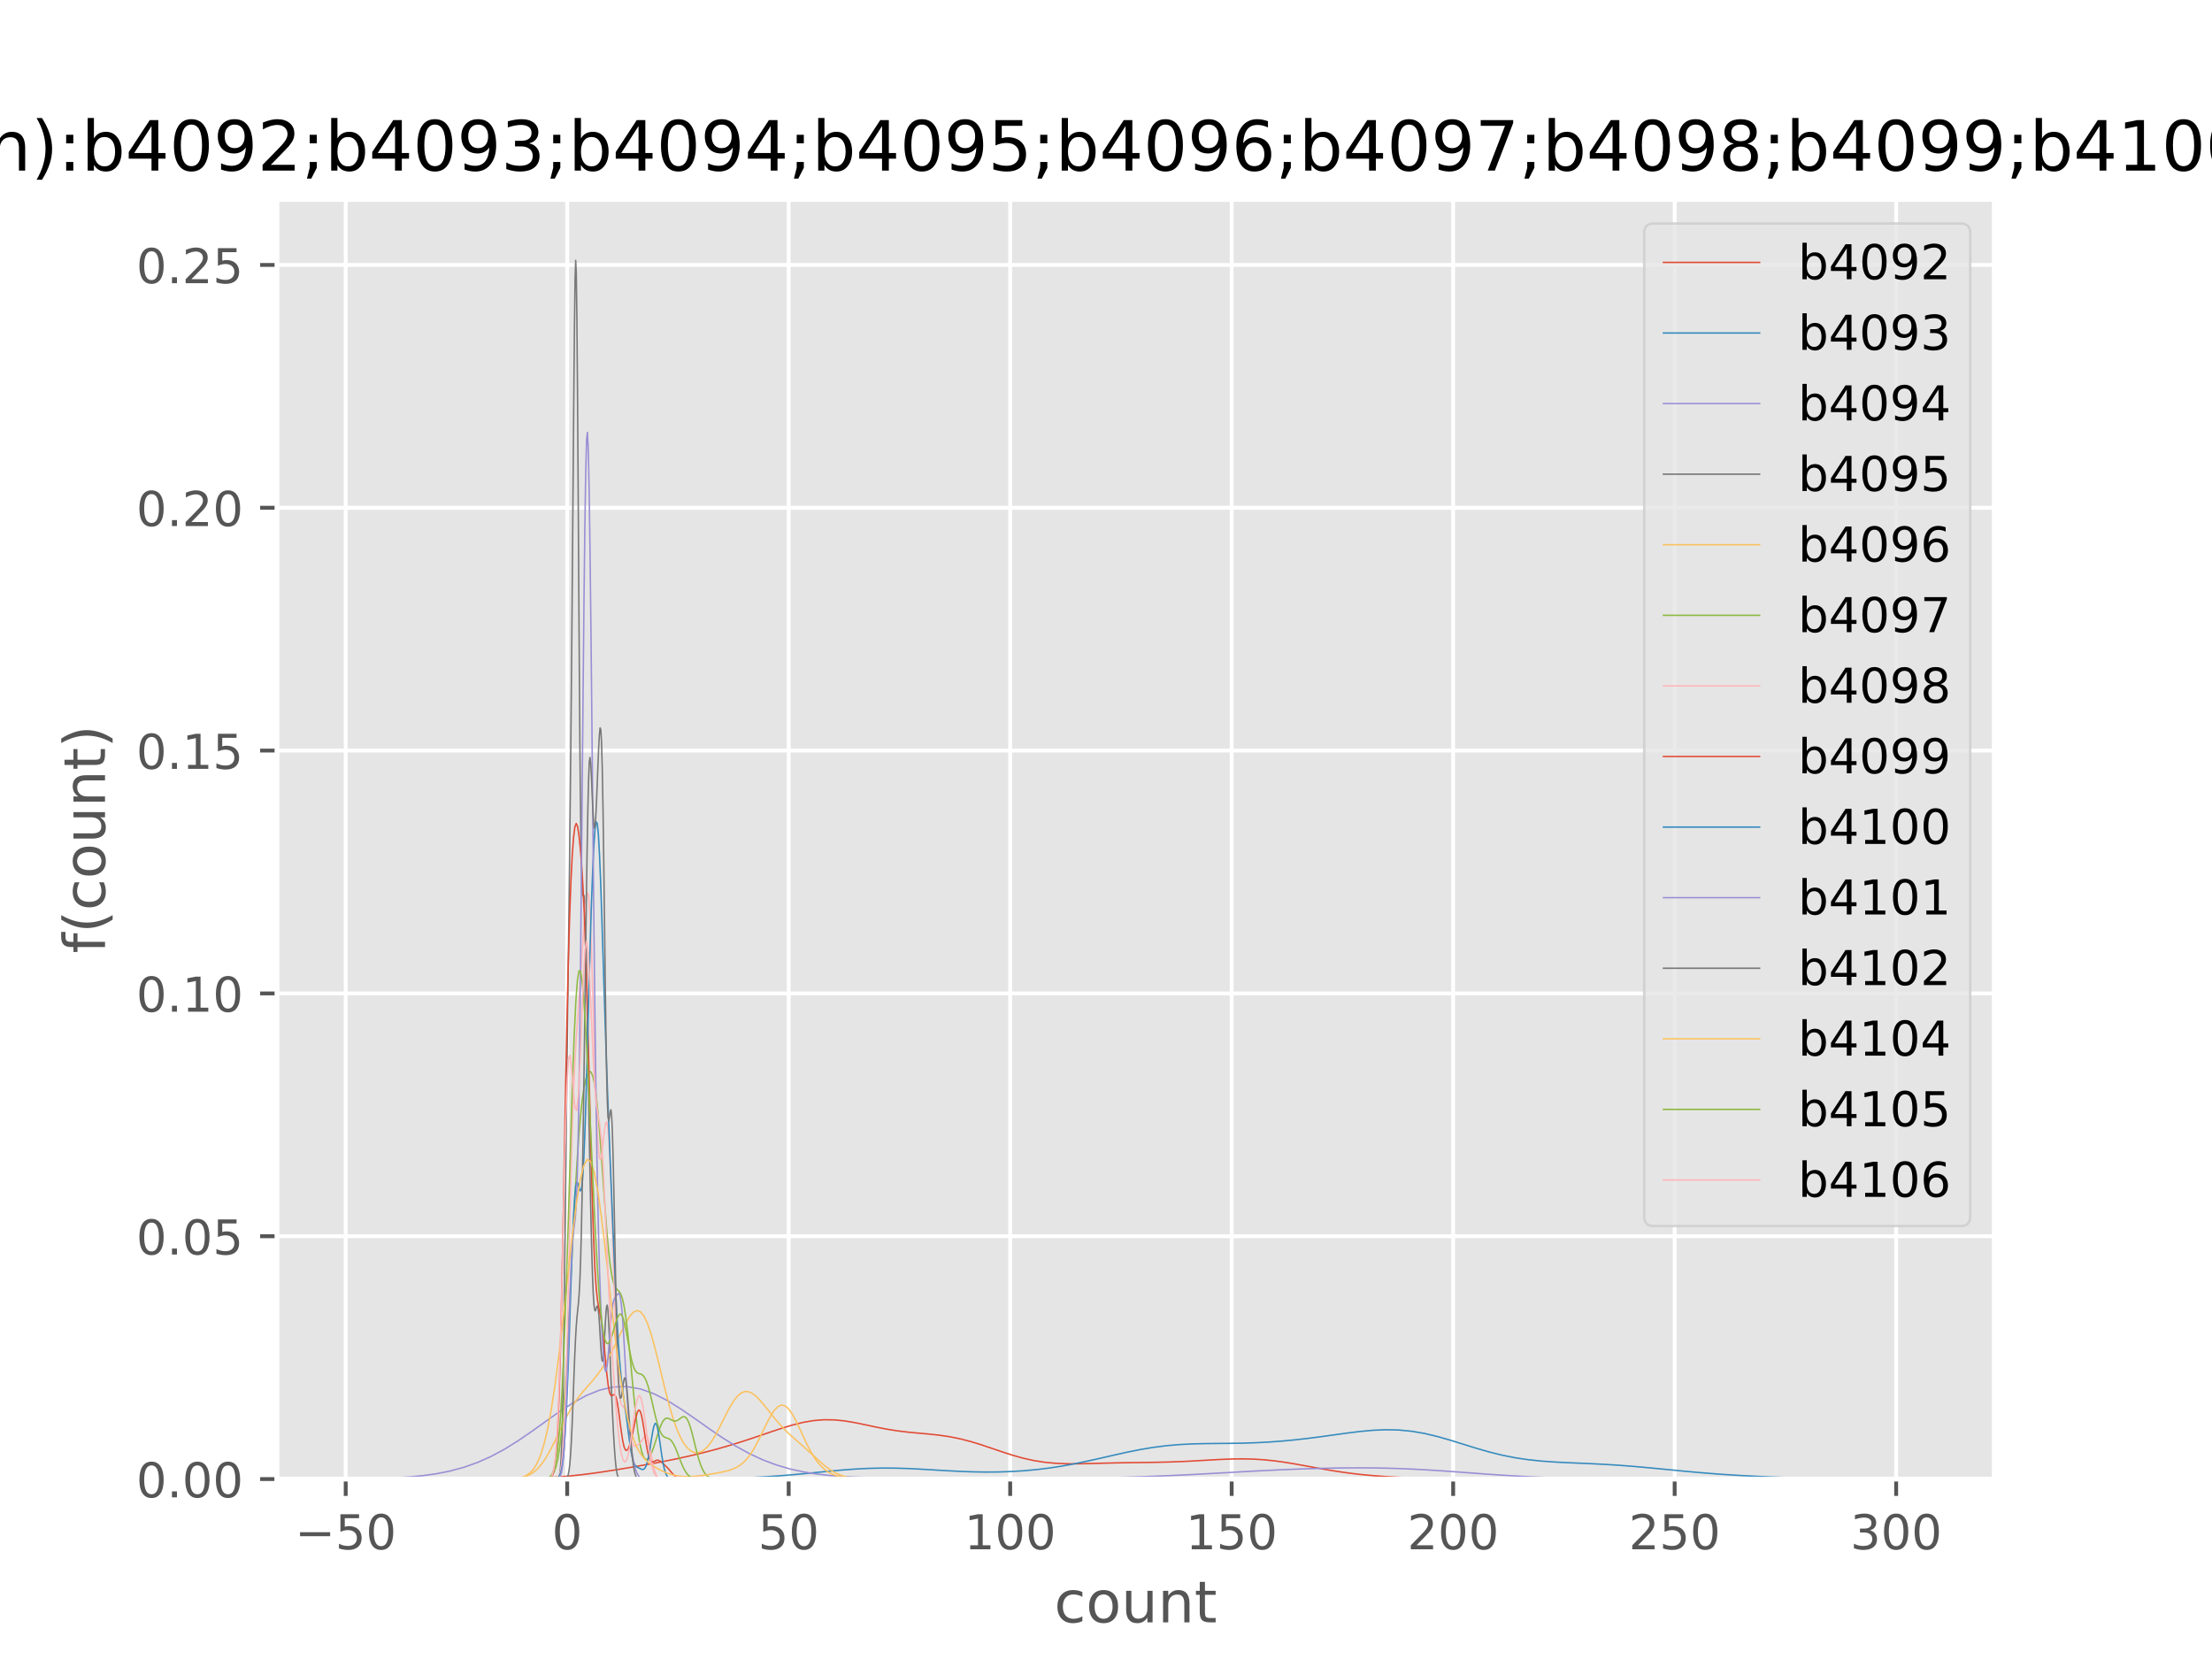 <?xml version="1.0" encoding="utf-8" standalone="no"?>
<!DOCTYPE svg PUBLIC "-//W3C//DTD SVG 1.1//EN"
  "http://www.w3.org/Graphics/SVG/1.1/DTD/svg11.dtd">
<!-- Created with matplotlib (http://matplotlib.org/) -->
<svg height="345pt" version="1.1" viewBox="0 0 460 345" width="460pt" xmlns="http://www.w3.org/2000/svg" xmlns:xlink="http://www.w3.org/1999/xlink">
 <defs>
  <style type="text/css">
*{stroke-linecap:butt;stroke-linejoin:round;}
  </style>
 </defs>
 <g id="figure_1">
  <g id="patch_1">
   <path d="M 0 345.6 
L 460.8 345.6 
L 460.8 0 
L 0 0 
z
" style="fill:#ffffff;"/>
  </g>
  <g id="axes_1">
   <g id="patch_2">
    <path d="M 57.6 307.584 
L 414.72 307.584 
L 414.72 41.472 
L 57.6 41.472 
z
" style="fill:#e5e5e5;"/>
   </g>
   <g id="matplotlib.axis_1">
    <g id="xtick_1">
     <g id="line2d_1">
      <path clip-path="url(#pc5baf088e0)" d="M 71.89 307.584 
L 71.89 41.472 
" style="fill:none;stroke:#ffffff;stroke-linecap:square;stroke-width:0.8;"/>
     </g>
     <g id="line2d_2">
      <defs>
       <path d="M 0 0 
L 0 3.5 
" id="mbf19cbd1c7" style="stroke:#555555;stroke-width:0.8;"/>
      </defs>
      <g>
       <use style="fill:#555555;stroke:#555555;stroke-width:0.8;" x="71.89" xlink:href="#mbf19cbd1c7" y="307.584"/>
      </g>
     </g>
     <g id="text_1">
      <!-- −50 -->
      <defs>
       <path d="M 10.594 35.5 
L 73.188 35.5 
L 73.188 27.203 
L 10.594 27.203 
z
" id="DejaVuSans-2212"/>
       <path d="M 10.797 72.906 
L 49.516 72.906 
L 49.516 64.594 
L 19.828 64.594 
L 19.828 46.734 
Q 21.969 47.469 24.109 47.828 
Q 26.266 48.188 28.422 48.188 
Q 40.625 48.188 47.75 41.5 
Q 54.891 34.812 54.891 23.391 
Q 54.891 11.625 47.562 5.094 
Q 40.234 -1.422 26.906 -1.422 
Q 22.312 -1.422 17.547 -0.641 
Q 12.797 0.141 7.719 1.703 
L 7.719 11.625 
Q 12.109 9.234 16.797 8.062 
Q 21.484 6.891 26.703 6.891 
Q 35.156 6.891 40.078 11.328 
Q 45.016 15.766 45.016 23.391 
Q 45.016 31 40.078 35.438 
Q 35.156 39.891 26.703 39.891 
Q 22.75 39.891 18.812 39.016 
Q 14.891 38.141 10.797 36.281 
z
" id="DejaVuSans-35"/>
       <path d="M 31.781 66.406 
Q 24.172 66.406 20.328 58.906 
Q 16.5 51.422 16.5 36.375 
Q 16.5 21.391 20.328 13.891 
Q 24.172 6.391 31.781 6.391 
Q 39.453 6.391 43.281 13.891 
Q 47.125 21.391 47.125 36.375 
Q 47.125 51.422 43.281 58.906 
Q 39.453 66.406 31.781 66.406 
z
M 31.781 74.219 
Q 44.047 74.219 50.516 64.516 
Q 56.984 54.828 56.984 36.375 
Q 56.984 17.969 50.516 8.266 
Q 44.047 -1.422 31.781 -1.422 
Q 19.531 -1.422 13.062 8.266 
Q 6.594 17.969 6.594 36.375 
Q 6.594 54.828 13.062 64.516 
Q 19.531 74.219 31.781 74.219 
z
" id="DejaVuSans-30"/>
      </defs>
      <g style="fill:#555555;" transform="translate(61.338 322.182)scale(0.1 -0.1)">
       <use xlink:href="#DejaVuSans-2212"/>
       <use x="83.789" xlink:href="#DejaVuSans-35"/>
       <use x="147.412" xlink:href="#DejaVuSans-30"/>
      </g>
     </g>
    </g>
    <g id="xtick_2">
     <g id="line2d_3">
      <path clip-path="url(#pc5baf088e0)" d="M 117.951 307.584 
L 117.951 41.472 
" style="fill:none;stroke:#ffffff;stroke-linecap:square;stroke-width:0.8;"/>
     </g>
     <g id="line2d_4">
      <g>
       <use style="fill:#555555;stroke:#555555;stroke-width:0.8;" x="117.951" xlink:href="#mbf19cbd1c7" y="307.584"/>
      </g>
     </g>
     <g id="text_2">
      <!-- 0 -->
      <g style="fill:#555555;" transform="translate(114.77 322.182)scale(0.1 -0.1)">
       <use xlink:href="#DejaVuSans-30"/>
      </g>
     </g>
    </g>
    <g id="xtick_3">
     <g id="line2d_5">
      <path clip-path="url(#pc5baf088e0)" d="M 164.012 307.584 
L 164.012 41.472 
" style="fill:none;stroke:#ffffff;stroke-linecap:square;stroke-width:0.8;"/>
     </g>
     <g id="line2d_6">
      <g>
       <use style="fill:#555555;stroke:#555555;stroke-width:0.8;" x="164.012" xlink:href="#mbf19cbd1c7" y="307.584"/>
      </g>
     </g>
     <g id="text_3">
      <!-- 50 -->
      <g style="fill:#555555;" transform="translate(157.65 322.182)scale(0.1 -0.1)">
       <use xlink:href="#DejaVuSans-35"/>
       <use x="63.623" xlink:href="#DejaVuSans-30"/>
      </g>
     </g>
    </g>
    <g id="xtick_4">
     <g id="line2d_7">
      <path clip-path="url(#pc5baf088e0)" d="M 210.073 307.584 
L 210.073 41.472 
" style="fill:none;stroke:#ffffff;stroke-linecap:square;stroke-width:0.8;"/>
     </g>
     <g id="line2d_8">
      <g>
       <use style="fill:#555555;stroke:#555555;stroke-width:0.8;" x="210.073" xlink:href="#mbf19cbd1c7" y="307.584"/>
      </g>
     </g>
     <g id="text_4">
      <!-- 100 -->
      <defs>
       <path d="M 12.406 8.297 
L 28.516 8.297 
L 28.516 63.922 
L 10.984 60.406 
L 10.984 69.391 
L 28.422 72.906 
L 38.281 72.906 
L 38.281 8.297 
L 54.391 8.297 
L 54.391 0 
L 12.406 0 
z
" id="DejaVuSans-31"/>
      </defs>
      <g style="fill:#555555;" transform="translate(200.53 322.182)scale(0.1 -0.1)">
       <use xlink:href="#DejaVuSans-31"/>
       <use x="63.623" xlink:href="#DejaVuSans-30"/>
       <use x="127.246" xlink:href="#DejaVuSans-30"/>
      </g>
     </g>
    </g>
    <g id="xtick_5">
     <g id="line2d_9">
      <path clip-path="url(#pc5baf088e0)" d="M 256.134 307.584 
L 256.134 41.472 
" style="fill:none;stroke:#ffffff;stroke-linecap:square;stroke-width:0.8;"/>
     </g>
     <g id="line2d_10">
      <g>
       <use style="fill:#555555;stroke:#555555;stroke-width:0.8;" x="256.134" xlink:href="#mbf19cbd1c7" y="307.584"/>
      </g>
     </g>
     <g id="text_5">
      <!-- 150 -->
      <g style="fill:#555555;" transform="translate(246.591 322.182)scale(0.1 -0.1)">
       <use xlink:href="#DejaVuSans-31"/>
       <use x="63.623" xlink:href="#DejaVuSans-35"/>
       <use x="127.246" xlink:href="#DejaVuSans-30"/>
      </g>
     </g>
    </g>
    <g id="xtick_6">
     <g id="line2d_11">
      <path clip-path="url(#pc5baf088e0)" d="M 302.195 307.584 
L 302.195 41.472 
" style="fill:none;stroke:#ffffff;stroke-linecap:square;stroke-width:0.8;"/>
     </g>
     <g id="line2d_12">
      <g>
       <use style="fill:#555555;stroke:#555555;stroke-width:0.8;" x="302.195" xlink:href="#mbf19cbd1c7" y="307.584"/>
      </g>
     </g>
     <g id="text_6">
      <!-- 200 -->
      <defs>
       <path d="M 19.188 8.297 
L 53.609 8.297 
L 53.609 0 
L 7.328 0 
L 7.328 8.297 
Q 12.938 14.109 22.625 23.891 
Q 32.328 33.688 34.812 36.531 
Q 39.547 41.844 41.422 45.531 
Q 43.312 49.219 43.312 52.781 
Q 43.312 58.594 39.234 62.25 
Q 35.156 65.922 28.609 65.922 
Q 23.969 65.922 18.812 64.312 
Q 13.672 62.703 7.812 59.422 
L 7.812 69.391 
Q 13.766 71.781 18.938 73 
Q 24.125 74.219 28.422 74.219 
Q 39.75 74.219 46.484 68.547 
Q 53.219 62.891 53.219 53.422 
Q 53.219 48.922 51.531 44.891 
Q 49.859 40.875 45.406 35.406 
Q 44.188 33.984 37.641 27.219 
Q 31.109 20.453 19.188 8.297 
z
" id="DejaVuSans-32"/>
      </defs>
      <g style="fill:#555555;" transform="translate(292.652 322.182)scale(0.1 -0.1)">
       <use xlink:href="#DejaVuSans-32"/>
       <use x="63.623" xlink:href="#DejaVuSans-30"/>
       <use x="127.246" xlink:href="#DejaVuSans-30"/>
      </g>
     </g>
    </g>
    <g id="xtick_7">
     <g id="line2d_13">
      <path clip-path="url(#pc5baf088e0)" d="M 348.257 307.584 
L 348.257 41.472 
" style="fill:none;stroke:#ffffff;stroke-linecap:square;stroke-width:0.8;"/>
     </g>
     <g id="line2d_14">
      <g>
       <use style="fill:#555555;stroke:#555555;stroke-width:0.8;" x="348.257" xlink:href="#mbf19cbd1c7" y="307.584"/>
      </g>
     </g>
     <g id="text_7">
      <!-- 250 -->
      <g style="fill:#555555;" transform="translate(338.713 322.182)scale(0.1 -0.1)">
       <use xlink:href="#DejaVuSans-32"/>
       <use x="63.623" xlink:href="#DejaVuSans-35"/>
       <use x="127.246" xlink:href="#DejaVuSans-30"/>
      </g>
     </g>
    </g>
    <g id="xtick_8">
     <g id="line2d_15">
      <path clip-path="url(#pc5baf088e0)" d="M 394.318 307.584 
L 394.318 41.472 
" style="fill:none;stroke:#ffffff;stroke-linecap:square;stroke-width:0.8;"/>
     </g>
     <g id="line2d_16">
      <g>
       <use style="fill:#555555;stroke:#555555;stroke-width:0.8;" x="394.318" xlink:href="#mbf19cbd1c7" y="307.584"/>
      </g>
     </g>
     <g id="text_8">
      <!-- 300 -->
      <defs>
       <path d="M 40.578 39.312 
Q 47.656 37.797 51.625 33 
Q 55.609 28.219 55.609 21.188 
Q 55.609 10.406 48.188 4.484 
Q 40.766 -1.422 27.094 -1.422 
Q 22.516 -1.422 17.656 -0.516 
Q 12.797 0.391 7.625 2.203 
L 7.625 11.719 
Q 11.719 9.328 16.594 8.109 
Q 21.484 6.891 26.812 6.891 
Q 36.078 6.891 40.938 10.547 
Q 45.797 14.203 45.797 21.188 
Q 45.797 27.641 41.281 31.266 
Q 36.766 34.906 28.719 34.906 
L 20.219 34.906 
L 20.219 43.016 
L 29.109 43.016 
Q 36.375 43.016 40.234 45.922 
Q 44.094 48.828 44.094 54.297 
Q 44.094 59.906 40.109 62.906 
Q 36.141 65.922 28.719 65.922 
Q 24.656 65.922 20.016 65.031 
Q 15.375 64.156 9.812 62.312 
L 9.812 71.094 
Q 15.438 72.656 20.344 73.438 
Q 25.25 74.219 29.594 74.219 
Q 40.828 74.219 47.359 69.109 
Q 53.906 64.016 53.906 55.328 
Q 53.906 49.266 50.438 45.094 
Q 46.969 40.922 40.578 39.312 
z
" id="DejaVuSans-33"/>
      </defs>
      <g style="fill:#555555;" transform="translate(384.774 322.182)scale(0.1 -0.1)">
       <use xlink:href="#DejaVuSans-33"/>
       <use x="63.623" xlink:href="#DejaVuSans-30"/>
       <use x="127.246" xlink:href="#DejaVuSans-30"/>
      </g>
     </g>
    </g>
    <g id="text_9">
     <!-- count -->
     <defs>
      <path d="M 48.781 52.594 
L 48.781 44.188 
Q 44.969 46.297 41.141 47.344 
Q 37.312 48.391 33.406 48.391 
Q 24.656 48.391 19.812 42.844 
Q 14.984 37.312 14.984 27.297 
Q 14.984 17.281 19.812 11.734 
Q 24.656 6.203 33.406 6.203 
Q 37.312 6.203 41.141 7.25 
Q 44.969 8.297 48.781 10.406 
L 48.781 2.094 
Q 45.016 0.344 40.984 -0.531 
Q 36.969 -1.422 32.422 -1.422 
Q 20.062 -1.422 12.781 6.344 
Q 5.516 14.109 5.516 27.297 
Q 5.516 40.672 12.859 48.328 
Q 20.219 56 33.016 56 
Q 37.156 56 41.109 55.141 
Q 45.062 54.297 48.781 52.594 
z
" id="DejaVuSans-63"/>
      <path d="M 30.609 48.391 
Q 23.391 48.391 19.188 42.75 
Q 14.984 37.109 14.984 27.297 
Q 14.984 17.484 19.156 11.844 
Q 23.344 6.203 30.609 6.203 
Q 37.797 6.203 41.984 11.859 
Q 46.188 17.531 46.188 27.297 
Q 46.188 37.016 41.984 42.703 
Q 37.797 48.391 30.609 48.391 
z
M 30.609 56 
Q 42.328 56 49.016 48.375 
Q 55.719 40.766 55.719 27.297 
Q 55.719 13.875 49.016 6.219 
Q 42.328 -1.422 30.609 -1.422 
Q 18.844 -1.422 12.172 6.219 
Q 5.516 13.875 5.516 27.297 
Q 5.516 40.766 12.172 48.375 
Q 18.844 56 30.609 56 
z
" id="DejaVuSans-6f"/>
      <path d="M 8.5 21.578 
L 8.5 54.688 
L 17.484 54.688 
L 17.484 21.922 
Q 17.484 14.156 20.5 10.266 
Q 23.531 6.391 29.594 6.391 
Q 36.859 6.391 41.078 11.031 
Q 45.312 15.672 45.312 23.688 
L 45.312 54.688 
L 54.297 54.688 
L 54.297 0 
L 45.312 0 
L 45.312 8.406 
Q 42.047 3.422 37.719 1 
Q 33.406 -1.422 27.688 -1.422 
Q 18.266 -1.422 13.375 4.438 
Q 8.5 10.297 8.5 21.578 
z
M 31.109 56 
z
" id="DejaVuSans-75"/>
      <path d="M 54.891 33.016 
L 54.891 0 
L 45.906 0 
L 45.906 32.719 
Q 45.906 40.484 42.875 44.328 
Q 39.844 48.188 33.797 48.188 
Q 26.516 48.188 22.312 43.547 
Q 18.109 38.922 18.109 30.906 
L 18.109 0 
L 9.078 0 
L 9.078 54.688 
L 18.109 54.688 
L 18.109 46.188 
Q 21.344 51.125 25.703 53.562 
Q 30.078 56 35.797 56 
Q 45.219 56 50.047 50.172 
Q 54.891 44.344 54.891 33.016 
z
" id="DejaVuSans-6e"/>
      <path d="M 18.312 70.219 
L 18.312 54.688 
L 36.812 54.688 
L 36.812 47.703 
L 18.312 47.703 
L 18.312 18.016 
Q 18.312 11.328 20.141 9.422 
Q 21.969 7.516 27.594 7.516 
L 36.812 7.516 
L 36.812 0 
L 27.594 0 
Q 17.188 0 13.234 3.875 
Q 9.281 7.766 9.281 18.016 
L 9.281 47.703 
L 2.688 47.703 
L 2.688 54.688 
L 9.281 54.688 
L 9.281 70.219 
z
" id="DejaVuSans-74"/>
     </defs>
     <g style="fill:#555555;" transform="translate(219.232 337.38)scale(0.12 -0.12)">
      <use xlink:href="#DejaVuSans-63"/>
      <use x="54.98" xlink:href="#DejaVuSans-6f"/>
      <use x="116.162" xlink:href="#DejaVuSans-75"/>
      <use x="179.541" xlink:href="#DejaVuSans-6e"/>
      <use x="242.92" xlink:href="#DejaVuSans-74"/>
     </g>
    </g>
   </g>
   <g id="matplotlib.axis_2">
    <g id="ytick_1">
     <g id="line2d_17">
      <path clip-path="url(#pc5baf088e0)" d="M 57.6 307.584 
L 414.72 307.584 
" style="fill:none;stroke:#ffffff;stroke-linecap:square;stroke-width:0.8;"/>
     </g>
     <g id="line2d_18">
      <defs>
       <path d="M 0 0 
L -3.5 0 
" id="mcb377794ad" style="stroke:#555555;stroke-width:0.8;"/>
      </defs>
      <g>
       <use style="fill:#555555;stroke:#555555;stroke-width:0.8;" x="57.6" xlink:href="#mcb377794ad" y="307.584"/>
      </g>
     </g>
     <g id="text_10">
      <!-- 0.00 -->
      <defs>
       <path d="M 10.688 12.406 
L 21 12.406 
L 21 0 
L 10.688 0 
z
" id="DejaVuSans-2e"/>
      </defs>
      <g style="fill:#555555;" transform="translate(28.334 311.383)scale(0.1 -0.1)">
       <use xlink:href="#DejaVuSans-30"/>
       <use x="63.623" xlink:href="#DejaVuSans-2e"/>
       <use x="95.41" xlink:href="#DejaVuSans-30"/>
       <use x="159.033" xlink:href="#DejaVuSans-30"/>
      </g>
     </g>
    </g>
    <g id="ytick_2">
     <g id="line2d_19">
      <path clip-path="url(#pc5baf088e0)" d="M 57.6 257.086 
L 414.72 257.086 
" style="fill:none;stroke:#ffffff;stroke-linecap:square;stroke-width:0.8;"/>
     </g>
     <g id="line2d_20">
      <g>
       <use style="fill:#555555;stroke:#555555;stroke-width:0.8;" x="57.6" xlink:href="#mcb377794ad" y="257.086"/>
      </g>
     </g>
     <g id="text_11">
      <!-- 0.05 -->
      <g style="fill:#555555;" transform="translate(28.334 260.885)scale(0.1 -0.1)">
       <use xlink:href="#DejaVuSans-30"/>
       <use x="63.623" xlink:href="#DejaVuSans-2e"/>
       <use x="95.41" xlink:href="#DejaVuSans-30"/>
       <use x="159.033" xlink:href="#DejaVuSans-35"/>
      </g>
     </g>
    </g>
    <g id="ytick_3">
     <g id="line2d_21">
      <path clip-path="url(#pc5baf088e0)" d="M 57.6 206.588 
L 414.72 206.588 
" style="fill:none;stroke:#ffffff;stroke-linecap:square;stroke-width:0.8;"/>
     </g>
     <g id="line2d_22">
      <g>
       <use style="fill:#555555;stroke:#555555;stroke-width:0.8;" x="57.6" xlink:href="#mcb377794ad" y="206.588"/>
      </g>
     </g>
     <g id="text_12">
      <!-- 0.10 -->
      <g style="fill:#555555;" transform="translate(28.334 210.387)scale(0.1 -0.1)">
       <use xlink:href="#DejaVuSans-30"/>
       <use x="63.623" xlink:href="#DejaVuSans-2e"/>
       <use x="95.41" xlink:href="#DejaVuSans-31"/>
       <use x="159.033" xlink:href="#DejaVuSans-30"/>
      </g>
     </g>
    </g>
    <g id="ytick_4">
     <g id="line2d_23">
      <path clip-path="url(#pc5baf088e0)" d="M 57.6 156.09 
L 414.72 156.09 
" style="fill:none;stroke:#ffffff;stroke-linecap:square;stroke-width:0.8;"/>
     </g>
     <g id="line2d_24">
      <g>
       <use style="fill:#555555;stroke:#555555;stroke-width:0.8;" x="57.6" xlink:href="#mcb377794ad" y="156.09"/>
      </g>
     </g>
     <g id="text_13">
      <!-- 0.15 -->
      <g style="fill:#555555;" transform="translate(28.334 159.889)scale(0.1 -0.1)">
       <use xlink:href="#DejaVuSans-30"/>
       <use x="63.623" xlink:href="#DejaVuSans-2e"/>
       <use x="95.41" xlink:href="#DejaVuSans-31"/>
       <use x="159.033" xlink:href="#DejaVuSans-35"/>
      </g>
     </g>
    </g>
    <g id="ytick_5">
     <g id="line2d_25">
      <path clip-path="url(#pc5baf088e0)" d="M 57.6 105.592 
L 414.72 105.592 
" style="fill:none;stroke:#ffffff;stroke-linecap:square;stroke-width:0.8;"/>
     </g>
     <g id="line2d_26">
      <g>
       <use style="fill:#555555;stroke:#555555;stroke-width:0.8;" x="57.6" xlink:href="#mcb377794ad" y="105.592"/>
      </g>
     </g>
     <g id="text_14">
      <!-- 0.20 -->
      <g style="fill:#555555;" transform="translate(28.334 109.392)scale(0.1 -0.1)">
       <use xlink:href="#DejaVuSans-30"/>
       <use x="63.623" xlink:href="#DejaVuSans-2e"/>
       <use x="95.41" xlink:href="#DejaVuSans-32"/>
       <use x="159.033" xlink:href="#DejaVuSans-30"/>
      </g>
     </g>
    </g>
    <g id="ytick_6">
     <g id="line2d_27">
      <path clip-path="url(#pc5baf088e0)" d="M 57.6 55.094 
L 414.72 55.094 
" style="fill:none;stroke:#ffffff;stroke-linecap:square;stroke-width:0.8;"/>
     </g>
     <g id="line2d_28">
      <g>
       <use style="fill:#555555;stroke:#555555;stroke-width:0.8;" x="57.6" xlink:href="#mcb377794ad" y="55.094"/>
      </g>
     </g>
     <g id="text_15">
      <!-- 0.25 -->
      <g style="fill:#555555;" transform="translate(28.334 58.894)scale(0.1 -0.1)">
       <use xlink:href="#DejaVuSans-30"/>
       <use x="63.623" xlink:href="#DejaVuSans-2e"/>
       <use x="95.41" xlink:href="#DejaVuSans-32"/>
       <use x="159.033" xlink:href="#DejaVuSans-35"/>
      </g>
     </g>
    </g>
    <g id="text_16">
     <!-- f(count) -->
     <defs>
      <path d="M 37.109 75.984 
L 37.109 68.5 
L 28.516 68.5 
Q 23.688 68.5 21.797 66.547 
Q 19.922 64.594 19.922 59.516 
L 19.922 54.688 
L 34.719 54.688 
L 34.719 47.703 
L 19.922 47.703 
L 19.922 0 
L 10.891 0 
L 10.891 47.703 
L 2.297 47.703 
L 2.297 54.688 
L 10.891 54.688 
L 10.891 58.5 
Q 10.891 67.625 15.141 71.797 
Q 19.391 75.984 28.609 75.984 
z
" id="DejaVuSans-66"/>
      <path d="M 31 75.875 
Q 24.469 64.656 21.281 53.656 
Q 18.109 42.672 18.109 31.391 
Q 18.109 20.125 21.312 9.062 
Q 24.516 -2 31 -13.188 
L 23.188 -13.188 
Q 15.875 -1.703 12.234 9.375 
Q 8.594 20.453 8.594 31.391 
Q 8.594 42.281 12.203 53.312 
Q 15.828 64.359 23.188 75.875 
z
" id="DejaVuSans-28"/>
      <path d="M 8.016 75.875 
L 15.828 75.875 
Q 23.141 64.359 26.781 53.312 
Q 30.422 42.281 30.422 31.391 
Q 30.422 20.453 26.781 9.375 
Q 23.141 -1.703 15.828 -13.188 
L 8.016 -13.188 
Q 14.5 -2 17.703 9.062 
Q 20.906 20.125 20.906 31.391 
Q 20.906 42.672 17.703 53.656 
Q 14.5 64.656 8.016 75.875 
z
" id="DejaVuSans-29"/>
     </defs>
     <g style="fill:#555555;" transform="translate(21.839 198.25)rotate(-90)scale(0.12 -0.12)">
      <use xlink:href="#DejaVuSans-66"/>
      <use x="35.205" xlink:href="#DejaVuSans-28"/>
      <use x="74.219" xlink:href="#DejaVuSans-63"/>
      <use x="129.199" xlink:href="#DejaVuSans-6f"/>
      <use x="190.381" xlink:href="#DejaVuSans-75"/>
      <use x="253.76" xlink:href="#DejaVuSans-6e"/>
      <use x="317.139" xlink:href="#DejaVuSans-74"/>
      <use x="356.348" xlink:href="#DejaVuSans-29"/>
     </g>
    </g>
   </g>
   <g id="line2d_29">
    <path clip-path="url(#pc5baf088e0)" d="M 99.422 307.576 
L 101.601 307.569 
L 103.781 307.555 
L 105.96 307.533 
L 108.14 307.496 
L 110.319 307.439 
L 112.499 307.355 
L 114.679 307.238 
L 116.858 307.082 
L 119.038 306.883 
L 121.217 306.643 
L 123.397 306.363 
L 125.576 306.05 
L 127.756 305.712 
L 129.935 305.355 
L 132.115 304.985 
L 134.295 304.602 
L 136.474 304.203 
L 138.654 303.785 
L 140.833 303.34 
L 143.013 302.863 
L 145.192 302.351 
L 147.372 301.8 
L 149.551 301.211 
L 151.731 300.581 
L 153.911 299.911 
L 156.09 299.204 
L 158.27 298.468 
L 160.449 297.723 
L 162.629 296.999 
L 164.808 296.341 
L 166.988 295.799 
L 169.167 295.421 
L 171.347 295.243 
L 173.527 295.274 
L 175.706 295.497 
L 177.886 295.866 
L 180.065 296.318 
L 182.245 296.784 
L 184.424 297.207 
L 186.604 297.553 
L 188.783 297.819 
L 190.963 298.026 
L 193.143 298.221 
L 195.322 298.455 
L 197.502 298.777 
L 199.681 299.215 
L 201.861 299.778 
L 204.04 300.446 
L 206.22 301.179 
L 208.399 301.923 
L 210.579 302.625 
L 212.759 303.235 
L 214.938 303.721 
L 217.118 304.07 
L 219.297 304.286 
L 221.477 304.389 
L 223.656 304.408 
L 225.836 304.375 
L 228.016 304.319 
L 230.195 304.26 
L 232.375 304.211 
L 234.554 304.174 
L 236.734 304.147 
L 238.913 304.12 
L 241.093 304.083 
L 243.272 304.028 
L 245.452 303.949 
L 247.632 303.846 
L 249.811 303.723 
L 251.991 303.596 
L 254.17 303.481 
L 256.35 303.402 
L 258.529 303.38 
L 260.709 303.434 
L 262.888 303.574 
L 265.068 303.799 
L 267.248 304.101 
L 269.427 304.461 
L 271.607 304.854 
L 273.786 305.255 
L 275.966 305.643 
L 278.145 305.998 
L 280.325 306.31 
L 282.504 306.575 
L 284.684 306.794 
L 286.864 306.972 
L 289.043 307.114 
L 291.223 307.228 
L 293.402 307.319 
L 295.582 307.391 
L 297.761 307.447 
L 299.941 307.49 
L 302.12 307.521 
L 304.3 307.544 
L 306.48 307.559 
L 308.659 307.569 
L 310.839 307.576 
L 313.018 307.58 
L 315.198 307.582 
" style="fill:none;stroke:#e24a33;stroke-linecap:square;stroke-width:0.3;"/>
   </g>
   <g id="line2d_30">
    <path clip-path="url(#pc5baf088e0)" d="M 132.206 307.582 
L 134.896 307.579 
L 137.585 307.575 
L 140.275 307.567 
L 142.965 307.553 
L 145.655 307.53 
L 148.344 307.494 
L 151.034 307.439 
L 153.724 307.36 
L 156.413 307.251 
L 159.103 307.108 
L 161.793 306.926 
L 164.483 306.71 
L 167.172 306.463 
L 169.862 306.2 
L 172.552 305.936 
L 175.241 305.694 
L 177.931 305.495 
L 180.621 305.358 
L 183.311 305.294 
L 186 305.306 
L 188.69 305.386 
L 191.38 305.516 
L 194.069 305.674 
L 196.759 305.835 
L 199.449 305.975 
L 202.138 306.076 
L 204.828 306.123 
L 207.518 306.107 
L 210.208 306.019 
L 212.897 305.855 
L 215.587 305.608 
L 218.277 305.277 
L 220.966 304.861 
L 223.656 304.366 
L 226.346 303.805 
L 229.036 303.201 
L 231.725 302.584 
L 234.415 301.988 
L 237.105 301.449 
L 239.794 300.997 
L 242.484 300.651 
L 245.174 300.415 
L 247.864 300.275 
L 250.553 300.207 
L 253.243 300.178 
L 255.933 300.154 
L 258.622 300.108 
L 261.312 300.018 
L 264.002 299.875 
L 266.692 299.674 
L 269.381 299.418 
L 272.071 299.111 
L 274.761 298.762 
L 277.45 298.389 
L 280.14 298.017 
L 282.83 297.684 
L 285.519 297.436 
L 288.209 297.321 
L 290.899 297.38 
L 293.589 297.641 
L 296.278 298.104 
L 298.968 298.746 
L 301.658 299.517 
L 304.347 300.353 
L 307.037 301.187 
L 309.727 301.958 
L 312.417 302.621 
L 315.106 303.153 
L 317.796 303.553 
L 320.486 303.835 
L 323.175 304.03 
L 325.865 304.168 
L 328.555 304.283 
L 331.245 304.4 
L 333.934 304.539 
L 336.624 304.71 
L 339.314 304.914 
L 342.003 305.149 
L 344.693 305.403 
L 347.383 305.666 
L 350.072 305.926 
L 352.762 306.173 
L 355.452 306.398 
L 358.142 306.599 
L 360.831 306.775 
L 363.521 306.926 
L 366.211 307.057 
L 368.9 307.169 
L 371.59 307.264 
L 374.28 307.343 
L 376.97 307.408 
L 379.659 307.46 
L 382.349 307.5 
L 385.039 307.529 
L 387.728 307.55 
L 390.418 307.563 
L 393.108 307.572 
L 395.798 307.578 
L 398.487 307.581 
" style="fill:none;stroke:#348abd;stroke-linecap:square;stroke-width:0.3;"/>
   </g>
   <g id="line2d_31">
    <path clip-path="url(#pc5baf088e0)" d="M 73.833 307.535 
L 76.66 307.495 
L 79.486 307.426 
L 82.313 307.314 
L 85.14 307.136 
L 87.967 306.865 
L 90.793 306.467 
L 93.62 305.905 
L 96.447 305.141 
L 99.274 304.14 
L 102.101 302.881 
L 104.927 301.362 
L 107.754 299.607 
L 110.581 297.672 
L 113.408 295.644 
L 116.234 293.637 
L 119.061 291.784 
L 121.888 290.222 
L 124.715 289.073 
L 127.542 288.433 
L 130.368 288.356 
L 133.195 288.845 
L 136.022 289.856 
L 138.849 291.301 
L 141.675 293.063 
L 144.502 295.007 
L 147.329 297.004 
L 150.156 298.936 
L 152.983 300.713 
L 155.809 302.274 
L 158.636 303.588 
L 161.463 304.65 
L 164.29 305.478 
L 167.116 306.098 
L 169.943 306.546 
L 172.77 306.858 
L 175.597 307.069 
L 178.424 307.207 
L 181.25 307.295 
L 184.077 307.35 
L 186.904 307.386 
L 189.731 307.412 
L 192.557 307.432 
L 195.384 307.449 
L 198.211 307.466 
L 201.038 307.481 
L 203.865 307.494 
L 206.691 307.504 
L 209.518 307.51 
L 212.345 307.51 
L 215.172 307.502 
L 217.998 307.487 
L 220.825 307.462 
L 223.652 307.427 
L 226.479 307.382 
L 229.306 307.325 
L 232.132 307.256 
L 234.959 307.175 
L 237.786 307.081 
L 240.613 306.974 
L 243.439 306.853 
L 246.266 306.72 
L 249.093 306.575 
L 251.92 306.422 
L 254.747 306.264 
L 257.573 306.104 
L 260.4 305.948 
L 263.227 305.8 
L 266.054 305.664 
L 268.88 305.543 
L 271.707 305.44 
L 274.534 305.357 
L 277.361 305.296 
L 280.188 305.259 
L 283.014 305.249 
L 285.841 305.27 
L 288.668 305.325 
L 291.495 305.415 
L 294.321 305.54 
L 297.148 305.697 
L 299.975 305.88 
L 302.802 306.081 
L 305.629 306.29 
L 308.455 306.499 
L 311.282 306.698 
L 314.109 306.88 
L 316.936 307.04 
L 319.762 307.175 
L 322.589 307.285 
L 325.416 307.372 
L 328.243 307.437 
L 331.07 307.485 
L 333.896 307.52 
L 336.723 307.543 
L 339.55 307.559 
L 342.377 307.569 
L 345.203 307.575 
L 348.03 307.579 
L 350.857 307.581 
L 353.684 307.583 
" style="fill:none;stroke:#988ed5;stroke-linecap:square;stroke-width:0.3;"/>
   </g>
   <g id="line2d_32">
    <path clip-path="url(#pc5baf088e0)" d="M 116.314 306.876 
L 116.44 306.204 
L 116.566 305.032 
L 116.692 303.109 
L 116.818 300.133 
L 116.944 295.803 
L 117.07 289.878 
L 117.197 282.258 
L 117.323 273.05 
L 117.449 262.586 
L 117.575 251.372 
L 117.701 239.972 
L 117.827 228.854 
L 117.953 218.264 
L 118.079 208.168 
L 118.206 198.303 
L 118.332 188.297 
L 118.458 177.797 
L 118.584 166.546 
L 118.71 154.381 
L 118.836 141.19 
L 118.962 126.921 
L 119.089 111.682 
L 119.215 95.932 
L 119.341 80.655 
L 119.467 67.382 
L 119.593 57.969 
L 119.719 54.144 
L 119.845 56.984 
L 119.972 66.521 
L 120.098 81.659 
L 120.224 100.425 
L 120.35 120.46 
L 120.476 139.547 
L 120.602 156.005 
L 120.728 168.862 
L 120.855 177.839 
L 120.981 183.222 
L 121.107 185.715 
L 121.233 186.309 
L 121.359 186.139 
L 121.485 186.32 
L 121.611 187.756 
L 121.737 190.971 
L 121.864 196.039 
L 121.99 202.628 
L 122.116 210.173 
L 122.242 218.075 
L 122.368 225.869 
L 122.494 233.29 
L 122.62 240.24 
L 122.747 246.696 
L 122.873 252.628 
L 122.999 257.954 
L 123.125 262.558 
L 123.251 266.325 
L 123.377 269.185 
L 123.503 271.131 
L 123.63 272.228 
L 123.756 272.605 
L 123.882 272.459 
L 124.008 272.047 
L 124.134 271.664 
L 124.26 271.602 
L 124.386 272.087 
L 124.512 273.22 
L 124.639 274.944 
L 124.765 277.055 
L 124.891 279.243 
L 125.017 281.169 
L 125.143 282.523 
L 125.269 283.084 
L 125.395 282.744 
L 125.522 281.529 
L 125.648 279.6 
L 125.774 277.249 
L 125.9 274.862 
L 126.026 272.862 
L 126.152 271.628 
L 126.278 271.413 
L 126.405 272.294 
L 126.531 274.16 
L 126.657 276.769 
L 126.783 279.819 
L 126.909 283.032 
L 127.035 286.211 
L 127.161 289.248 
L 127.287 292.104 
L 127.414 294.774 
L 127.54 297.247 
L 127.666 299.496 
L 127.792 301.481 
L 127.918 303.163 
L 128.044 304.519 
L 128.17 305.557 
L 128.297 306.307 
L 128.423 306.819 
L 128.549 307.149 
L 128.675 307.349 
L 128.801 307.463 
" style="fill:none;stroke:#777777;stroke-linecap:square;stroke-width:0.3;"/>
   </g>
   <g id="line2d_33">
    <path clip-path="url(#pc5baf088e0)" d="M 106.22 307.523 
L 106.969 307.474 
L 107.717 307.392 
L 108.466 307.261 
L 109.215 307.058 
L 109.964 306.757 
L 110.712 306.33 
L 111.461 305.747 
L 112.21 304.982 
L 112.959 304.021 
L 113.708 302.863 
L 114.456 301.526 
L 115.205 300.048 
L 115.954 298.482 
L 116.703 296.894 
L 117.452 295.347 
L 118.2 293.897 
L 118.949 292.581 
L 119.698 291.411 
L 120.447 290.379 
L 121.196 289.452 
L 121.944 288.59 
L 122.693 287.745 
L 123.442 286.873 
L 124.191 285.94 
L 124.939 284.916 
L 125.688 283.78 
L 126.437 282.521 
L 127.186 281.137 
L 127.935 279.643 
L 128.683 278.078 
L 129.432 276.508 
L 130.181 275.035 
L 130.93 273.787 
L 131.679 272.906 
L 132.427 272.53 
L 133.176 272.771 
L 133.925 273.691 
L 134.674 275.288 
L 135.423 277.495 
L 136.171 280.185 
L 136.92 283.187 
L 137.669 286.315 
L 138.418 289.388 
L 139.166 292.255 
L 139.915 294.804 
L 140.664 296.972 
L 141.413 298.733 
L 142.162 300.096 
L 142.91 301.086 
L 143.659 301.734 
L 144.408 302.068 
L 145.157 302.107 
L 145.906 301.86 
L 146.654 301.333 
L 147.403 300.536 
L 148.152 299.487 
L 148.901 298.224 
L 149.65 296.804 
L 150.398 295.302 
L 151.147 293.809 
L 151.896 292.419 
L 152.645 291.223 
L 153.394 290.29 
L 154.142 289.671 
L 154.891 289.381 
L 155.64 289.413 
L 156.389 289.732 
L 157.137 290.288 
L 157.886 291.024 
L 158.635 291.881 
L 159.384 292.806 
L 160.133 293.754 
L 160.881 294.691 
L 161.63 295.592 
L 162.379 296.442 
L 163.128 297.235 
L 163.877 297.974 
L 164.625 298.668 
L 165.374 299.331 
L 166.123 299.981 
L 166.872 300.632 
L 167.621 301.296 
L 168.369 301.975 
L 169.118 302.667 
L 169.867 303.36 
L 170.616 304.036 
L 171.364 304.678 
L 172.113 305.266 
L 172.862 305.787 
L 173.611 306.231 
L 174.36 306.596 
L 175.108 306.885 
L 175.857 307.105 
L 176.606 307.266 
L 177.355 307.38 
L 178.104 307.457 
L 178.852 307.508 
L 179.601 307.54 
L 180.35 307.559 
" style="fill:none;stroke:#fbc15e;stroke-linecap:square;stroke-width:0.3;"/>
   </g>
   <g id="line2d_34">
    <path clip-path="url(#pc5baf088e0)" d="M 113.838 307.439 
L 114.201 307.302 
L 114.563 307.057 
L 114.925 306.64 
L 115.287 305.96 
L 115.65 304.903 
L 116.012 303.328 
L 116.374 301.088 
L 116.736 298.04 
L 117.099 294.076 
L 117.461 289.149 
L 117.823 283.296 
L 118.185 276.656 
L 118.548 269.462 
L 118.91 262.025 
L 119.272 254.692 
L 119.634 247.799 
L 119.997 241.626 
L 120.359 236.355 
L 120.721 232.062 
L 121.083 228.721 
L 121.446 226.234 
L 121.808 224.481 
L 122.17 223.363 
L 122.532 222.835 
L 122.895 222.929 
L 123.257 223.73 
L 123.619 225.349 
L 123.981 227.872 
L 124.344 231.311 
L 124.706 235.572 
L 125.068 240.448 
L 125.43 245.639 
L 125.793 250.795 
L 126.155 255.574 
L 126.517 259.69 
L 126.879 262.959 
L 127.241 265.322 
L 127.604 266.845 
L 127.966 267.704 
L 128.328 268.154 
L 128.69 268.496 
L 129.053 269.028 
L 129.415 270.006 
L 129.777 271.608 
L 130.139 273.908 
L 130.502 276.869 
L 130.864 280.352 
L 131.226 284.146 
L 131.588 288.007 
L 131.951 291.695 
L 132.313 295.014 
L 132.675 297.825 
L 133.037 300.059 
L 133.4 301.705 
L 133.762 302.793 
L 134.124 303.38 
L 134.486 303.528 
L 134.849 303.3 
L 135.211 302.756 
L 135.573 301.954 
L 135.935 300.955 
L 136.298 299.829 
L 136.66 298.659 
L 137.022 297.534 
L 137.384 296.54 
L 137.747 295.753 
L 138.109 295.218 
L 138.471 294.946 
L 138.833 294.906 
L 139.196 295.034 
L 139.558 295.24 
L 139.92 295.431 
L 140.282 295.529 
L 140.645 295.488 
L 141.007 295.31 
L 141.369 295.04 
L 141.731 294.767 
L 142.094 294.602 
L 142.456 294.652 
L 142.818 295.002 
L 143.18 295.691 
L 143.543 296.703 
L 143.905 297.974 
L 144.267 299.404 
L 144.629 300.88 
L 144.992 302.295 
L 145.354 303.568 
L 145.716 304.647 
L 146.078 305.515 
L 146.441 306.178 
L 146.803 306.662 
L 147.165 307 
L 147.527 307.226 
L 147.89 307.372 
L 148.252 307.463 
L 148.614 307.517 
L 148.976 307.548 
L 149.338 307.565 
L 149.701 307.575 
" style="fill:none;stroke:#8eba42;stroke-linecap:square;stroke-width:0.3;"/>
   </g>
   <g id="line2d_35">
    <path clip-path="url(#pc5baf088e0)" d="M 116.164 307.086 
L 116.377 306.596 
L 116.59 305.729 
L 116.803 304.281 
L 117.016 302.008 
L 117.229 298.65 
L 117.442 293.989 
L 117.654 287.91 
L 117.867 280.471 
L 118.08 271.93 
L 118.293 262.738 
L 118.506 253.465 
L 118.719 244.686 
L 118.932 236.858 
L 119.145 230.232 
L 119.358 224.822 
L 119.571 220.445 
L 119.783 216.805 
L 119.996 213.594 
L 120.209 210.565 
L 120.422 207.563 
L 120.635 204.511 
L 120.848 201.387 
L 121.061 198.202 
L 121.274 195.001 
L 121.487 191.895 
L 121.7 189.091 
L 121.912 186.901 
L 122.125 185.714 
L 122.338 185.92 
L 122.551 187.813 
L 122.764 191.501 
L 122.977 196.854 
L 123.19 203.508 
L 123.403 210.921 
L 123.616 218.463 
L 123.829 225.517 
L 124.042 231.564 
L 124.254 236.239 
L 124.467 239.357 
L 124.68 240.918 
L 124.893 241.083 
L 125.106 240.144 
L 125.319 238.484 
L 125.532 236.538 
L 125.745 234.754 
L 125.958 233.554 
L 126.171 233.306 
L 126.383 234.291 
L 126.596 236.673 
L 126.809 240.481 
L 127.022 245.593 
L 127.235 251.742 
L 127.448 258.539 
L 127.661 265.518 
L 127.874 272.202 
L 128.087 278.168 
L 128.3 283.114 
L 128.513 286.89 
L 128.725 289.507 
L 128.938 291.115 
L 129.151 291.959 
L 129.364 292.33 
L 129.577 292.508 
L 129.79 292.729 
L 130.003 293.154 
L 130.216 293.853 
L 130.429 294.818 
L 130.642 295.971 
L 130.854 297.194 
L 131.067 298.357 
L 131.28 299.345 
L 131.493 300.083 
L 131.706 300.544 
L 131.919 300.75 
L 132.132 300.763 
L 132.345 300.66 
L 132.558 300.509 
L 132.771 300.35 
L 132.984 300.184 
L 133.196 299.985 
L 133.409 299.722 
L 133.622 299.387 
L 133.835 299.013 
L 134.048 298.681 
L 134.261 298.501 
L 134.474 298.577 
L 134.687 298.977 
L 134.9 299.709 
L 135.113 300.715 
L 135.325 301.887 
L 135.538 303.101 
L 135.751 304.24 
L 135.964 305.222 
L 136.177 306.004 
L 136.39 306.584 
L 136.603 306.985 
L 136.816 307.245 
L 137.029 307.402 
L 137.242 307.492 
" style="fill:none;stroke:#ffb5b8;stroke-linecap:square;stroke-width:0.3;"/>
   </g>
   <g id="line2d_36">
    <path clip-path="url(#pc5baf088e0)" d="M 114.859 306.891 
L 115.135 306.079 
L 115.412 304.537 
L 115.688 301.825 
L 115.965 297.418 
L 116.241 290.801 
L 116.518 281.633 
L 116.794 269.919 
L 117.071 256.125 
L 117.347 241.158 
L 117.624 226.179 
L 117.9 212.31 
L 118.177 200.36 
L 118.453 190.683 
L 118.73 183.24 
L 119.006 177.787 
L 119.283 174.071 
L 119.559 171.925 
L 119.836 171.241 
L 120.112 171.878 
L 120.389 173.629 
L 120.665 176.286 
L 120.942 179.759 
L 121.218 184.167 
L 121.495 189.81 
L 121.771 197.01 
L 122.048 205.9 
L 122.324 216.261 
L 122.601 227.481 
L 122.877 238.669 
L 123.154 248.873 
L 123.43 257.325 
L 123.707 263.63 
L 123.983 267.841 
L 124.26 270.403 
L 124.536 271.996 
L 124.813 273.332 
L 125.089 274.963 
L 125.366 277.168 
L 125.642 279.912 
L 125.919 282.914 
L 126.195 285.759 
L 126.472 288.046 
L 126.748 289.526 
L 127.025 290.178 
L 127.301 290.219 
L 127.578 290.035 
L 127.854 290.057 
L 128.131 290.62 
L 128.407 291.862 
L 128.684 293.69 
L 128.96 295.831 
L 129.237 297.937 
L 129.513 299.696 
L 129.79 300.915 
L 130.066 301.54 
L 130.343 301.63 
L 130.619 301.292 
L 130.896 300.628 
L 131.172 299.705 
L 131.449 298.563 
L 131.725 297.256 
L 132.001 295.886 
L 132.278 294.619 
L 132.554 293.664 
L 132.831 293.217 
L 133.107 293.404 
L 133.384 294.239 
L 133.66 295.617 
L 133.937 297.34 
L 134.213 299.166 
L 134.49 300.864 
L 134.766 302.254 
L 135.043 303.239 
L 135.319 303.807 
L 135.596 304.021 
L 135.872 303.994 
L 136.149 303.853 
L 136.425 303.711 
L 136.702 303.645 
L 136.978 303.685 
L 137.255 303.823 
L 137.531 304.031 
L 137.808 304.276 
L 138.084 304.534 
L 138.361 304.798 
L 138.637 305.07 
L 138.914 305.359 
L 139.19 305.668 
L 139.467 305.992 
L 139.743 306.316 
L 140.02 306.623 
L 140.296 306.894 
L 140.573 307.116 
L 140.849 307.286 
L 141.126 307.405 
L 141.402 307.484 
L 141.679 307.531 
L 141.955 307.558 
L 142.232 307.572 
" style="fill:none;stroke:#e24a33;stroke-linecap:square;stroke-width:0.3;"/>
   </g>
   <g id="line2d_37">
    <path clip-path="url(#pc5baf088e0)" d="M 115.951 307.371 
L 116.187 307.148 
L 116.423 306.74 
L 116.659 306.032 
L 116.895 304.876 
L 117.131 303.094 
L 117.366 300.498 
L 117.602 296.925 
L 117.838 292.283 
L 118.074 286.591 
L 118.31 280.018 
L 118.545 272.898 
L 118.781 265.704 
L 119.017 258.999 
L 119.253 253.338 
L 119.489 249.156 
L 119.724 246.667 
L 119.96 245.784 
L 120.196 246.108 
L 120.432 246.993 
L 120.668 247.655 
L 120.903 247.334 
L 121.139 245.437 
L 121.375 241.647 
L 121.611 235.964 
L 121.847 228.685 
L 122.083 220.312 
L 122.318 211.44 
L 122.554 202.638 
L 122.79 194.376 
L 123.026 186.997 
L 123.262 180.749 
L 123.497 175.841 
L 123.733 172.484 
L 123.969 170.893 
L 124.205 171.245 
L 124.441 173.596 
L 124.676 177.827 
L 124.912 183.624 
L 125.148 190.526 
L 125.384 198.018 
L 125.62 205.636 
L 125.855 213.047 
L 126.091 220.078 
L 126.327 226.703 
L 126.563 232.986 
L 126.799 239.031 
L 127.035 244.931 
L 127.27 250.739 
L 127.506 256.456 
L 127.742 262.028 
L 127.978 267.354 
L 128.214 272.305 
L 128.449 276.748 
L 128.685 280.576 
L 128.921 283.749 
L 129.157 286.309 
L 129.393 288.38 
L 129.628 290.144 
L 129.864 291.79 
L 130.1 293.464 
L 130.336 295.236 
L 130.572 297.086 
L 130.808 298.923 
L 131.043 300.627 
L 131.279 302.087 
L 131.515 303.233 
L 131.751 304.051 
L 131.987 304.582 
L 132.222 304.896 
L 132.458 305.08 
L 132.694 305.205 
L 132.93 305.319 
L 133.166 305.436 
L 133.401 305.54 
L 133.637 305.592 
L 133.873 305.539 
L 134.109 305.32 
L 134.345 304.879 
L 134.58 304.171 
L 134.816 303.177 
L 135.052 301.917 
L 135.288 300.467 
L 135.524 298.965 
L 135.76 297.592 
L 135.995 296.552 
L 136.231 296.017 
L 136.467 296.093 
L 136.703 296.78 
L 136.939 297.981 
L 137.174 299.52 
L 137.41 301.188 
L 137.646 302.796 
L 137.882 304.2 
L 138.118 305.328 
L 138.353 306.164 
L 138.589 306.741 
L 138.825 307.112 
L 139.061 307.335 
L 139.297 307.46 
" style="fill:none;stroke:#348abd;stroke-linecap:square;stroke-width:0.3;"/>
   </g>
   <g id="line2d_38">
    <path clip-path="url(#pc5baf088e0)" d="M 116.383 307.182 
L 116.564 306.829 
L 116.744 306.23 
L 116.925 305.267 
L 117.106 303.797 
L 117.286 301.672 
L 117.467 298.764 
L 117.647 295.004 
L 117.828 290.417 
L 118.008 285.152 
L 118.189 279.482 
L 118.369 273.782 
L 118.55 268.464 
L 118.731 263.898 
L 118.911 260.324 
L 119.092 257.783 
L 119.272 256.078 
L 119.453 254.777 
L 119.633 253.253 
L 119.814 250.755 
L 119.995 246.502 
L 120.175 239.792 
L 120.356 230.116 
L 120.536 217.268 
L 120.717 201.427 
L 120.897 183.195 
L 121.078 163.574 
L 121.258 143.865 
L 121.439 125.513 
L 121.62 109.926 
L 121.8 98.3 
L 121.981 91.485 
L 122.161 89.915 
L 122.342 93.583 
L 122.522 102.076 
L 122.703 114.642 
L 122.883 130.276 
L 123.064 147.842 
L 123.245 166.189 
L 123.425 184.272 
L 123.606 201.254 
L 123.786 216.556 
L 123.967 229.876 
L 124.147 241.157 
L 124.328 250.531 
L 124.509 258.246 
L 124.689 264.597 
L 124.87 269.864 
L 125.05 274.266 
L 125.231 277.939 
L 125.411 280.923 
L 125.592 283.182 
L 125.772 284.633 
L 125.953 285.192 
L 126.134 284.828 
L 126.314 283.603 
L 126.495 281.688 
L 126.675 279.349 
L 126.856 276.9 
L 127.036 274.642 
L 127.217 272.795 
L 127.397 271.46 
L 127.578 270.609 
L 127.759 270.116 
L 127.939 269.815 
L 128.12 269.566 
L 128.3 269.305 
L 128.481 269.066 
L 128.661 268.972 
L 128.842 269.194 
L 129.022 269.897 
L 129.203 271.194 
L 129.384 273.116 
L 129.564 275.605 
L 129.745 278.532 
L 129.925 281.726 
L 130.106 285.007 
L 130.286 288.215 
L 130.467 291.225 
L 130.648 293.955 
L 130.828 296.362 
L 131.009 298.436 
L 131.189 300.192 
L 131.37 301.658 
L 131.55 302.871 
L 131.731 303.868 
L 131.911 304.684 
L 132.092 305.349 
L 132.273 305.888 
L 132.453 306.322 
L 132.634 306.665 
L 132.814 306.933 
L 132.995 307.136 
L 133.175 307.285 
L 133.356 307.392 
L 133.536 307.465 
L 133.717 307.513 
L 133.898 307.543 
L 134.078 307.562 
L 134.259 307.572 
" style="fill:none;stroke:#988ed5;stroke-linecap:square;stroke-width:0.3;"/>
   </g>
   <g id="line2d_39">
    <path clip-path="url(#pc5baf088e0)" d="M 117.891 307.304 
L 118.041 307.03 
L 118.191 306.548 
L 118.341 305.75 
L 118.491 304.509 
L 118.641 302.705 
L 118.791 300.249 
L 118.941 297.13 
L 119.092 293.441 
L 119.242 289.397 
L 119.392 285.301 
L 119.542 281.491 
L 119.692 278.249 
L 119.842 275.721 
L 119.992 273.858 
L 120.142 272.412 
L 120.292 270.975 
L 120.443 269.059 
L 120.593 266.194 
L 120.743 262.009 
L 120.893 256.295 
L 121.043 249.03 
L 121.193 240.356 
L 121.343 230.534 
L 121.493 219.888 
L 121.643 208.77 
L 121.794 197.566 
L 121.944 186.733 
L 122.094 176.823 
L 122.244 168.461 
L 122.394 162.242 
L 122.544 158.573 
L 122.694 157.527 
L 122.844 158.772 
L 122.994 161.625 
L 123.144 165.2 
L 123.295 168.601 
L 123.445 171.09 
L 123.595 172.195 
L 123.745 171.744 
L 123.895 169.841 
L 124.045 166.803 
L 124.195 163.082 
L 124.345 159.181 
L 124.495 155.601 
L 124.646 152.832 
L 124.796 151.371 
L 124.946 151.74 
L 125.096 154.439 
L 125.246 159.828 
L 125.396 167.96 
L 125.546 178.445 
L 125.696 190.422 
L 125.846 202.677 
L 125.997 213.893 
L 126.147 222.939 
L 126.297 229.125 
L 126.447 232.346 
L 126.597 233.09 
L 126.747 232.3 
L 126.897 231.152 
L 127.047 230.781 
L 127.197 232.039 
L 127.347 235.33 
L 127.498 240.583 
L 127.648 247.336 
L 127.798 254.909 
L 127.948 262.596 
L 128.098 269.804 
L 128.248 276.127 
L 128.398 281.344 
L 128.548 285.377 
L 128.698 288.239 
L 128.849 289.998 
L 128.999 290.764 
L 129.149 290.695 
L 129.299 290.005 
L 129.449 288.959 
L 129.599 287.851 
L 129.749 286.967 
L 129.899 286.535 
L 130.049 286.689 
L 130.199 287.454 
L 130.35 288.759 
L 130.5 290.468 
L 130.65 292.428 
L 130.8 294.496 
L 130.95 296.561 
L 131.1 298.54 
L 131.25 300.375 
L 131.4 302.021 
L 131.55 303.445 
L 131.701 304.626 
L 131.851 305.56 
L 132.001 306.263 
L 132.151 306.763 
L 132.301 307.099 
L 132.451 307.312 
L 132.601 307.439 
L 132.751 307.511 
" style="fill:none;stroke:#777777;stroke-linecap:square;stroke-width:0.3;"/>
   </g>
   <g id="line2d_40">
    <path clip-path="url(#pc5baf088e0)" d="M 107.115 307.477 
L 107.865 307.377 
L 108.614 307.199 
L 109.363 306.896 
L 110.112 306.4 
L 110.862 305.622 
L 111.611 304.45 
L 112.36 302.757 
L 113.11 300.411 
L 113.859 297.293 
L 114.608 293.319 
L 115.358 288.464 
L 116.107 282.783 
L 116.856 276.427 
L 117.606 269.645 
L 118.355 262.771 
L 119.104 256.206 
L 119.853 250.376 
L 120.603 245.697 
L 121.352 242.522 
L 122.101 241.109 
L 122.851 241.581 
L 123.6 243.909 
L 124.349 247.912 
L 125.099 253.274 
L 125.848 259.578 
L 126.597 266.358 
L 127.347 273.159 
L 128.096 279.581 
L 128.845 285.324 
L 129.595 290.21 
L 130.344 294.176 
L 131.093 297.263 
L 131.842 299.58 
L 132.592 301.277 
L 133.341 302.511 
L 134.09 303.421 
L 134.84 304.12 
L 135.589 304.687 
L 136.338 305.168 
L 137.088 305.588 
L 137.837 305.956 
L 138.586 306.272 
L 139.336 306.533 
L 140.085 306.739 
L 140.834 306.891 
L 141.583 306.993 
L 142.333 307.048 
L 143.082 307.063 
L 143.831 307.042 
L 144.581 306.992 
L 145.33 306.917 
L 146.079 306.822 
L 146.829 306.711 
L 147.578 306.59 
L 148.327 306.462 
L 149.077 306.328 
L 149.826 306.187 
L 150.575 306.031 
L 151.324 305.85 
L 152.074 305.623 
L 152.823 305.324 
L 153.572 304.923 
L 154.322 304.382 
L 155.071 303.668 
L 155.82 302.755 
L 156.57 301.631 
L 157.319 300.311 
L 158.068 298.835 
L 158.818 297.278 
L 159.567 295.742 
L 160.316 294.349 
L 161.066 293.222 
L 161.815 292.475 
L 162.564 292.185 
L 163.313 292.387 
L 164.063 293.064 
L 164.812 294.15 
L 165.561 295.543 
L 166.311 297.119 
L 167.06 298.753 
L 167.809 300.337 
L 168.559 301.787 
L 169.308 303.052 
L 170.057 304.111 
L 170.807 304.968 
L 171.556 305.643 
L 172.305 306.162 
L 173.054 306.556 
L 173.804 306.851 
L 174.553 307.07 
L 175.302 307.23 
L 176.052 307.346 
L 176.801 307.428 
L 177.55 307.485 
L 178.3 307.523 
L 179.049 307.547 
L 179.798 307.563 
L 180.548 307.572 
L 181.297 307.578 
" style="fill:none;stroke:#fbc15e;stroke-linecap:square;stroke-width:0.3;"/>
   </g>
   <g id="line2d_41">
    <path clip-path="url(#pc5baf088e0)" d="M 113.685 307.465 
L 114.004 307.35 
L 114.322 307.141 
L 114.641 306.782 
L 114.96 306.188 
L 115.279 305.246 
L 115.598 303.814 
L 115.917 301.716 
L 116.235 298.755 
L 116.554 294.729 
L 116.873 289.454 
L 117.192 282.799 
L 117.511 274.736 
L 117.829 265.382 
L 118.148 255.031 
L 118.467 244.162 
L 118.786 233.4 
L 119.105 223.436 
L 119.424 214.92 
L 119.742 208.352 
L 120.061 204.01 
L 120.38 201.925 
L 120.699 201.934 
L 121.018 203.752 
L 121.337 207.068 
L 121.655 211.598 
L 121.974 217.105 
L 122.293 223.38 
L 122.612 230.204 
L 122.931 237.326 
L 123.249 244.465 
L 123.568 251.334 
L 123.887 257.676 
L 124.206 263.3 
L 124.525 268.086 
L 124.844 271.986 
L 125.162 275.006 
L 125.481 277.187 
L 125.8 278.593 
L 126.119 279.308 
L 126.438 279.428 
L 126.757 279.062 
L 127.075 278.327 
L 127.394 277.343 
L 127.713 276.236 
L 128.032 275.135 
L 128.351 274.179 
L 128.669 273.504 
L 128.988 273.238 
L 129.307 273.471 
L 129.626 274.232 
L 129.945 275.476 
L 130.264 277.081 
L 130.582 278.873 
L 130.901 280.66 
L 131.22 282.268 
L 131.539 283.576 
L 131.858 284.53 
L 132.177 285.142 
L 132.495 285.476 
L 132.814 285.63 
L 133.133 285.715 
L 133.452 285.837 
L 133.771 286.088 
L 134.089 286.532 
L 134.408 287.208 
L 134.727 288.117 
L 135.046 289.235 
L 135.365 290.511 
L 135.684 291.88 
L 136.002 293.267 
L 136.321 294.6 
L 136.64 295.812 
L 136.959 296.848 
L 137.278 297.673 
L 137.597 298.272 
L 137.915 298.66 
L 138.234 298.882 
L 138.553 299.002 
L 138.872 299.098 
L 139.191 299.244 
L 139.509 299.501 
L 139.828 299.903 
L 140.147 300.454 
L 140.466 301.139 
L 140.785 301.919 
L 141.104 302.75 
L 141.422 303.583 
L 141.741 304.377 
L 142.06 305.097 
L 142.379 305.722 
L 142.698 306.239 
L 143.017 306.649 
L 143.335 306.96 
L 143.654 307.184 
L 143.973 307.338 
L 144.292 307.439 
L 144.611 307.503 
L 144.929 307.54 
L 145.248 307.562 
" style="fill:none;stroke:#8eba42;stroke-linecap:square;stroke-width:0.3;"/>
   </g>
   <g id="line2d_42">
    <path clip-path="url(#pc5baf088e0)" d="M 114.783 306.861 
L 115.126 305.759 
L 115.469 303.428 
L 115.812 299.047 
L 116.155 291.745 
L 116.498 281.009 
L 116.842 267.18 
L 117.185 251.759 
L 117.528 237.194 
L 117.871 226.083 
L 118.214 220.131 
L 118.557 219.444 
L 118.901 222.541 
L 119.244 227.018 
L 119.587 230.422 
L 119.93 230.932 
L 120.273 227.721 
L 120.617 221.088 
L 120.96 212.407 
L 121.303 203.832 
L 121.646 197.68 
L 121.989 195.658 
L 122.332 198.233 
L 122.676 204.492 
L 123.019 212.543 
L 123.362 220.28 
L 123.705 226.187 
L 124.048 229.845 
L 124.391 231.969 
L 124.735 233.967 
L 125.078 237.235 
L 125.421 242.504 
L 125.764 249.567 
L 126.107 257.525 
L 126.45 265.349 
L 126.794 272.393 
L 127.137 278.547 
L 127.48 284.014 
L 127.823 288.982 
L 128.166 293.436 
L 128.509 297.217 
L 128.853 300.176 
L 129.196 302.268 
L 129.539 303.539 
L 129.882 304.041 
L 130.225 303.794 
L 130.568 302.804 
L 130.912 301.126 
L 131.255 298.912 
L 131.598 296.425 
L 131.941 293.997 
L 132.284 291.969 
L 132.627 290.64 
L 132.971 290.214 
L 133.314 290.772 
L 133.657 292.25 
L 134 294.438 
L 134.343 297.022 
L 134.687 299.653 
L 135.03 302.031 
L 135.373 303.967 
L 135.716 305.397 
L 136.059 306.359 
L 136.402 306.949 
L 136.746 307.281 
L 137.089 307.451 
L 137.432 307.529 
L 137.775 307.56 
L 138.118 307.566 
L 138.461 307.556 
L 138.805 307.53 
L 139.148 307.485 
L 139.491 307.419 
L 139.834 307.337 
L 140.177 307.251 
L 140.52 307.179 
L 140.864 307.142 
L 141.207 307.149 
L 141.55 307.198 
L 141.893 307.276 
L 142.236 307.361 
L 142.579 307.434 
L 142.923 307.483 
L 143.266 307.501 
L 143.609 307.487 
L 143.952 307.441 
L 144.295 307.37 
L 144.638 307.286 
L 144.982 307.206 
L 145.325 307.152 
L 145.668 307.14 
L 146.011 307.173 
L 146.354 307.242 
L 146.697 307.327 
L 147.041 307.411 
L 147.384 307.479 
L 147.727 307.527 
L 148.07 307.556 
L 148.413 307.572 
L 148.757 307.579 
" style="fill:none;stroke:#ffb5b8;stroke-linecap:square;stroke-width:0.3;"/>
   </g>
   <g id="patch_3">
    <path d="M 57.6 307.584 
L 57.6 41.472 
" style="fill:none;stroke:#ffffff;stroke-linecap:square;stroke-linejoin:miter;"/>
   </g>
   <g id="patch_4">
    <path d="M 414.72 307.584 
L 414.72 41.472 
" style="fill:none;stroke:#ffffff;stroke-linecap:square;stroke-linejoin:miter;"/>
   </g>
   <g id="patch_5">
    <path d="M 57.6 307.584 
L 414.72 307.584 
" style="fill:none;stroke:#ffffff;stroke-linecap:square;stroke-linejoin:miter;"/>
   </g>
   <g id="patch_6">
    <path d="M 57.6 41.472 
L 414.72 41.472 
" style="fill:none;stroke:#ffffff;stroke-linecap:square;stroke-linejoin:miter;"/>
   </g>
   <g id="text_17">
    <!-- kernel density estimation(Gaussian):b4092;b4093;b4094;b4095;b4096;b4097;b4098;b4099;b4100;b4101;b4102;b4104;b4105;b4106 -->
    <defs>
     <path d="M 9.078 75.984 
L 18.109 75.984 
L 18.109 31.109 
L 44.922 54.688 
L 56.391 54.688 
L 27.391 29.109 
L 57.625 0 
L 45.906 0 
L 18.109 26.703 
L 18.109 0 
L 9.078 0 
z
" id="DejaVuSans-6b"/>
     <path d="M 56.203 29.594 
L 56.203 25.203 
L 14.891 25.203 
Q 15.484 15.922 20.484 11.062 
Q 25.484 6.203 34.422 6.203 
Q 39.594 6.203 44.453 7.469 
Q 49.312 8.734 54.109 11.281 
L 54.109 2.781 
Q 49.266 0.734 44.188 -0.344 
Q 39.109 -1.422 33.891 -1.422 
Q 20.797 -1.422 13.156 6.188 
Q 5.516 13.812 5.516 26.812 
Q 5.516 40.234 12.766 48.109 
Q 20.016 56 32.328 56 
Q 43.359 56 49.781 48.891 
Q 56.203 41.797 56.203 29.594 
z
M 47.219 32.234 
Q 47.125 39.594 43.094 43.984 
Q 39.062 48.391 32.422 48.391 
Q 24.906 48.391 20.391 44.141 
Q 15.875 39.891 15.188 32.172 
z
" id="DejaVuSans-65"/>
     <path d="M 41.109 46.297 
Q 39.594 47.172 37.812 47.578 
Q 36.031 48 33.891 48 
Q 26.266 48 22.188 43.047 
Q 18.109 38.094 18.109 28.812 
L 18.109 0 
L 9.078 0 
L 9.078 54.688 
L 18.109 54.688 
L 18.109 46.188 
Q 20.953 51.172 25.484 53.578 
Q 30.031 56 36.531 56 
Q 37.453 56 38.578 55.875 
Q 39.703 55.766 41.062 55.516 
z
" id="DejaVuSans-72"/>
     <path d="M 9.422 75.984 
L 18.406 75.984 
L 18.406 0 
L 9.422 0 
z
" id="DejaVuSans-6c"/>
     <path id="DejaVuSans-20"/>
     <path d="M 45.406 46.391 
L 45.406 75.984 
L 54.391 75.984 
L 54.391 0 
L 45.406 0 
L 45.406 8.203 
Q 42.578 3.328 38.25 0.953 
Q 33.938 -1.422 27.875 -1.422 
Q 17.969 -1.422 11.734 6.484 
Q 5.516 14.406 5.516 27.297 
Q 5.516 40.188 11.734 48.094 
Q 17.969 56 27.875 56 
Q 33.938 56 38.25 53.625 
Q 42.578 51.266 45.406 46.391 
z
M 14.797 27.297 
Q 14.797 17.391 18.875 11.75 
Q 22.953 6.109 30.078 6.109 
Q 37.203 6.109 41.297 11.75 
Q 45.406 17.391 45.406 27.297 
Q 45.406 37.203 41.297 42.844 
Q 37.203 48.484 30.078 48.484 
Q 22.953 48.484 18.875 42.844 
Q 14.797 37.203 14.797 27.297 
z
" id="DejaVuSans-64"/>
     <path d="M 44.281 53.078 
L 44.281 44.578 
Q 40.484 46.531 36.375 47.5 
Q 32.281 48.484 27.875 48.484 
Q 21.188 48.484 17.844 46.438 
Q 14.5 44.391 14.5 40.281 
Q 14.5 37.156 16.891 35.375 
Q 19.281 33.594 26.516 31.984 
L 29.594 31.297 
Q 39.156 29.25 43.188 25.516 
Q 47.219 21.781 47.219 15.094 
Q 47.219 7.469 41.188 3.016 
Q 35.156 -1.422 24.609 -1.422 
Q 20.219 -1.422 15.453 -0.562 
Q 10.688 0.297 5.422 2 
L 5.422 11.281 
Q 10.406 8.688 15.234 7.391 
Q 20.062 6.109 24.812 6.109 
Q 31.156 6.109 34.562 8.281 
Q 37.984 10.453 37.984 14.406 
Q 37.984 18.062 35.516 20.016 
Q 33.062 21.969 24.703 23.781 
L 21.578 24.516 
Q 13.234 26.266 9.516 29.906 
Q 5.812 33.547 5.812 39.891 
Q 5.812 47.609 11.281 51.797 
Q 16.75 56 26.812 56 
Q 31.781 56 36.172 55.266 
Q 40.578 54.547 44.281 53.078 
z
" id="DejaVuSans-73"/>
     <path d="M 9.422 54.688 
L 18.406 54.688 
L 18.406 0 
L 9.422 0 
z
M 9.422 75.984 
L 18.406 75.984 
L 18.406 64.594 
L 9.422 64.594 
z
" id="DejaVuSans-69"/>
     <path d="M 32.172 -5.078 
Q 28.375 -14.844 24.75 -17.812 
Q 21.141 -20.797 15.094 -20.797 
L 7.906 -20.797 
L 7.906 -13.281 
L 13.188 -13.281 
Q 16.891 -13.281 18.938 -11.516 
Q 21 -9.766 23.484 -3.219 
L 25.094 0.875 
L 2.984 54.688 
L 12.5 54.688 
L 29.594 11.922 
L 46.688 54.688 
L 56.203 54.688 
z
" id="DejaVuSans-79"/>
     <path d="M 52 44.188 
Q 55.375 50.25 60.062 53.125 
Q 64.75 56 71.094 56 
Q 79.641 56 84.281 50.016 
Q 88.922 44.047 88.922 33.016 
L 88.922 0 
L 79.891 0 
L 79.891 32.719 
Q 79.891 40.578 77.094 44.375 
Q 74.312 48.188 68.609 48.188 
Q 61.625 48.188 57.562 43.547 
Q 53.516 38.922 53.516 30.906 
L 53.516 0 
L 44.484 0 
L 44.484 32.719 
Q 44.484 40.625 41.703 44.406 
Q 38.922 48.188 33.109 48.188 
Q 26.219 48.188 22.156 43.531 
Q 18.109 38.875 18.109 30.906 
L 18.109 0 
L 9.078 0 
L 9.078 54.688 
L 18.109 54.688 
L 18.109 46.188 
Q 21.188 51.219 25.484 53.609 
Q 29.781 56 35.688 56 
Q 41.656 56 45.828 52.969 
Q 50 49.953 52 44.188 
z
" id="DejaVuSans-6d"/>
     <path d="M 34.281 27.484 
Q 23.391 27.484 19.188 25 
Q 14.984 22.516 14.984 16.5 
Q 14.984 11.719 18.141 8.906 
Q 21.297 6.109 26.703 6.109 
Q 34.188 6.109 38.703 11.406 
Q 43.219 16.703 43.219 25.484 
L 43.219 27.484 
z
M 52.203 31.203 
L 52.203 0 
L 43.219 0 
L 43.219 8.297 
Q 40.141 3.328 35.547 0.953 
Q 30.953 -1.422 24.312 -1.422 
Q 15.922 -1.422 10.953 3.297 
Q 6 8.016 6 15.922 
Q 6 25.141 12.172 29.828 
Q 18.359 34.516 30.609 34.516 
L 43.219 34.516 
L 43.219 35.406 
Q 43.219 41.609 39.141 45 
Q 35.062 48.391 27.688 48.391 
Q 23 48.391 18.547 47.266 
Q 14.109 46.141 10.016 43.891 
L 10.016 52.203 
Q 14.938 54.109 19.578 55.047 
Q 24.219 56 28.609 56 
Q 40.484 56 46.344 49.844 
Q 52.203 43.703 52.203 31.203 
z
" id="DejaVuSans-61"/>
     <path d="M 59.516 10.406 
L 59.516 29.984 
L 43.406 29.984 
L 43.406 38.094 
L 69.281 38.094 
L 69.281 6.781 
Q 63.578 2.734 56.688 0.656 
Q 49.812 -1.422 42 -1.422 
Q 24.906 -1.422 15.25 8.562 
Q 5.609 18.562 5.609 36.375 
Q 5.609 54.25 15.25 64.234 
Q 24.906 74.219 42 74.219 
Q 49.125 74.219 55.547 72.453 
Q 61.969 70.703 67.391 67.281 
L 67.391 56.781 
Q 61.922 61.422 55.766 63.766 
Q 49.609 66.109 42.828 66.109 
Q 29.438 66.109 22.719 58.641 
Q 16.016 51.172 16.016 36.375 
Q 16.016 21.625 22.719 14.156 
Q 29.438 6.688 42.828 6.688 
Q 48.047 6.688 52.141 7.594 
Q 56.25 8.5 59.516 10.406 
z
" id="DejaVuSans-47"/>
     <path d="M 11.719 12.406 
L 22.016 12.406 
L 22.016 0 
L 11.719 0 
z
M 11.719 51.703 
L 22.016 51.703 
L 22.016 39.312 
L 11.719 39.312 
z
" id="DejaVuSans-3a"/>
     <path d="M 48.688 27.297 
Q 48.688 37.203 44.609 42.844 
Q 40.531 48.484 33.406 48.484 
Q 26.266 48.484 22.188 42.844 
Q 18.109 37.203 18.109 27.297 
Q 18.109 17.391 22.188 11.75 
Q 26.266 6.109 33.406 6.109 
Q 40.531 6.109 44.609 11.75 
Q 48.688 17.391 48.688 27.297 
z
M 18.109 46.391 
Q 20.953 51.266 25.266 53.625 
Q 29.594 56 35.594 56 
Q 45.562 56 51.781 48.094 
Q 58.016 40.188 58.016 27.297 
Q 58.016 14.406 51.781 6.484 
Q 45.562 -1.422 35.594 -1.422 
Q 29.594 -1.422 25.266 0.953 
Q 20.953 3.328 18.109 8.203 
L 18.109 0 
L 9.078 0 
L 9.078 75.984 
L 18.109 75.984 
z
" id="DejaVuSans-62"/>
     <path d="M 37.797 64.312 
L 12.891 25.391 
L 37.797 25.391 
z
M 35.203 72.906 
L 47.609 72.906 
L 47.609 25.391 
L 58.016 25.391 
L 58.016 17.188 
L 47.609 17.188 
L 47.609 0 
L 37.797 0 
L 37.797 17.188 
L 4.891 17.188 
L 4.891 26.703 
z
" id="DejaVuSans-34"/>
     <path d="M 10.984 1.516 
L 10.984 10.5 
Q 14.703 8.734 18.5 7.812 
Q 22.312 6.891 25.984 6.891 
Q 35.75 6.891 40.891 13.453 
Q 46.047 20.016 46.781 33.406 
Q 43.953 29.203 39.594 26.953 
Q 35.25 24.703 29.984 24.703 
Q 19.047 24.703 12.672 31.312 
Q 6.297 37.938 6.297 49.422 
Q 6.297 60.641 12.938 67.422 
Q 19.578 74.219 30.609 74.219 
Q 43.266 74.219 49.922 64.516 
Q 56.594 54.828 56.594 36.375 
Q 56.594 19.141 48.406 8.859 
Q 40.234 -1.422 26.422 -1.422 
Q 22.703 -1.422 18.891 -0.688 
Q 15.094 0.047 10.984 1.516 
z
M 30.609 32.422 
Q 37.25 32.422 41.125 36.953 
Q 45.016 41.5 45.016 49.422 
Q 45.016 57.281 41.125 61.844 
Q 37.25 66.406 30.609 66.406 
Q 23.969 66.406 20.094 61.844 
Q 16.219 57.281 16.219 49.422 
Q 16.219 41.5 20.094 36.953 
Q 23.969 32.422 30.609 32.422 
z
" id="DejaVuSans-39"/>
     <path d="M 11.719 51.703 
L 22.016 51.703 
L 22.016 39.312 
L 11.719 39.312 
z
M 11.719 12.406 
L 22.016 12.406 
L 22.016 4 
L 14.016 -11.625 
L 7.719 -11.625 
L 11.719 4 
z
" id="DejaVuSans-3b"/>
     <path d="M 33.016 40.375 
Q 26.375 40.375 22.484 35.828 
Q 18.609 31.297 18.609 23.391 
Q 18.609 15.531 22.484 10.953 
Q 26.375 6.391 33.016 6.391 
Q 39.656 6.391 43.531 10.953 
Q 47.406 15.531 47.406 23.391 
Q 47.406 31.297 43.531 35.828 
Q 39.656 40.375 33.016 40.375 
z
M 52.594 71.297 
L 52.594 62.312 
Q 48.875 64.062 45.094 64.984 
Q 41.312 65.922 37.594 65.922 
Q 27.828 65.922 22.672 59.328 
Q 17.531 52.734 16.797 39.406 
Q 19.672 43.656 24.016 45.922 
Q 28.375 48.188 33.594 48.188 
Q 44.578 48.188 50.953 41.516 
Q 57.328 34.859 57.328 23.391 
Q 57.328 12.156 50.688 5.359 
Q 44.047 -1.422 33.016 -1.422 
Q 20.359 -1.422 13.672 8.266 
Q 6.984 17.969 6.984 36.375 
Q 6.984 53.656 15.188 63.938 
Q 23.391 74.219 37.203 74.219 
Q 40.922 74.219 44.703 73.484 
Q 48.484 72.75 52.594 71.297 
z
" id="DejaVuSans-36"/>
     <path d="M 8.203 72.906 
L 55.078 72.906 
L 55.078 68.703 
L 28.609 0 
L 18.312 0 
L 43.219 64.594 
L 8.203 64.594 
z
" id="DejaVuSans-37"/>
     <path d="M 31.781 34.625 
Q 24.75 34.625 20.719 30.859 
Q 16.703 27.094 16.703 20.516 
Q 16.703 13.922 20.719 10.156 
Q 24.75 6.391 31.781 6.391 
Q 38.812 6.391 42.859 10.172 
Q 46.922 13.969 46.922 20.516 
Q 46.922 27.094 42.891 30.859 
Q 38.875 34.625 31.781 34.625 
z
M 21.922 38.812 
Q 15.578 40.375 12.031 44.719 
Q 8.5 49.078 8.5 55.328 
Q 8.5 64.062 14.719 69.141 
Q 20.953 74.219 31.781 74.219 
Q 42.672 74.219 48.875 69.141 
Q 55.078 64.062 55.078 55.328 
Q 55.078 49.078 51.531 44.719 
Q 48 40.375 41.703 38.812 
Q 48.828 37.156 52.797 32.312 
Q 56.781 27.484 56.781 20.516 
Q 56.781 9.906 50.312 4.234 
Q 43.844 -1.422 31.781 -1.422 
Q 19.734 -1.422 13.25 4.234 
Q 6.781 9.906 6.781 20.516 
Q 6.781 27.484 10.781 32.312 
Q 14.797 37.156 21.922 38.812 
z
M 18.312 54.391 
Q 18.312 48.734 21.844 45.562 
Q 25.391 42.391 31.781 42.391 
Q 38.141 42.391 41.719 45.562 
Q 45.312 48.734 45.312 54.391 
Q 45.312 60.062 41.719 63.234 
Q 38.141 66.406 31.781 66.406 
Q 25.391 66.406 21.844 63.234 
Q 18.312 60.062 18.312 54.391 
z
" id="DejaVuSans-38"/>
    </defs>
    <g transform="translate(-248.72 35.472)scale(0.144 -0.144)">
     <use xlink:href="#DejaVuSans-6b"/>
     <use x="57.863" xlink:href="#DejaVuSans-65"/>
     <use x="119.387" xlink:href="#DejaVuSans-72"/>
     <use x="160.484" xlink:href="#DejaVuSans-6e"/>
     <use x="223.863" xlink:href="#DejaVuSans-65"/>
     <use x="285.387" xlink:href="#DejaVuSans-6c"/>
     <use x="313.17" xlink:href="#DejaVuSans-20"/>
     <use x="344.957" xlink:href="#DejaVuSans-64"/>
     <use x="408.434" xlink:href="#DejaVuSans-65"/>
     <use x="469.957" xlink:href="#DejaVuSans-6e"/>
     <use x="533.336" xlink:href="#DejaVuSans-73"/>
     <use x="585.436" xlink:href="#DejaVuSans-69"/>
     <use x="613.219" xlink:href="#DejaVuSans-74"/>
     <use x="652.428" xlink:href="#DejaVuSans-79"/>
     <use x="711.607" xlink:href="#DejaVuSans-20"/>
     <use x="743.395" xlink:href="#DejaVuSans-65"/>
     <use x="804.918" xlink:href="#DejaVuSans-73"/>
     <use x="857.018" xlink:href="#DejaVuSans-74"/>
     <use x="896.227" xlink:href="#DejaVuSans-69"/>
     <use x="924.01" xlink:href="#DejaVuSans-6d"/>
     <use x="1021.422" xlink:href="#DejaVuSans-61"/>
     <use x="1082.701" xlink:href="#DejaVuSans-74"/>
     <use x="1121.91" xlink:href="#DejaVuSans-69"/>
     <use x="1149.693" xlink:href="#DejaVuSans-6f"/>
     <use x="1210.875" xlink:href="#DejaVuSans-6e"/>
     <use x="1274.254" xlink:href="#DejaVuSans-28"/>
     <use x="1313.268" xlink:href="#DejaVuSans-47"/>
     <use x="1390.758" xlink:href="#DejaVuSans-61"/>
     <use x="1452.037" xlink:href="#DejaVuSans-75"/>
     <use x="1515.416" xlink:href="#DejaVuSans-73"/>
     <use x="1567.516" xlink:href="#DejaVuSans-73"/>
     <use x="1619.615" xlink:href="#DejaVuSans-69"/>
     <use x="1647.398" xlink:href="#DejaVuSans-61"/>
     <use x="1708.678" xlink:href="#DejaVuSans-6e"/>
     <use x="1772.057" xlink:href="#DejaVuSans-29"/>
     <use x="1811.07" xlink:href="#DejaVuSans-3a"/>
     <use x="1844.762" xlink:href="#DejaVuSans-62"/>
     <use x="1908.238" xlink:href="#DejaVuSans-34"/>
     <use x="1971.861" xlink:href="#DejaVuSans-30"/>
     <use x="2035.484" xlink:href="#DejaVuSans-39"/>
     <use x="2099.107" xlink:href="#DejaVuSans-32"/>
     <use x="2162.73" xlink:href="#DejaVuSans-3b"/>
     <use x="2196.422" xlink:href="#DejaVuSans-62"/>
     <use x="2259.898" xlink:href="#DejaVuSans-34"/>
     <use x="2323.521" xlink:href="#DejaVuSans-30"/>
     <use x="2387.145" xlink:href="#DejaVuSans-39"/>
     <use x="2450.768" xlink:href="#DejaVuSans-33"/>
     <use x="2514.391" xlink:href="#DejaVuSans-3b"/>
     <use x="2548.082" xlink:href="#DejaVuSans-62"/>
     <use x="2611.559" xlink:href="#DejaVuSans-34"/>
     <use x="2675.182" xlink:href="#DejaVuSans-30"/>
     <use x="2738.805" xlink:href="#DejaVuSans-39"/>
     <use x="2802.428" xlink:href="#DejaVuSans-34"/>
     <use x="2866.051" xlink:href="#DejaVuSans-3b"/>
     <use x="2899.742" xlink:href="#DejaVuSans-62"/>
     <use x="2963.219" xlink:href="#DejaVuSans-34"/>
     <use x="3026.842" xlink:href="#DejaVuSans-30"/>
     <use x="3090.465" xlink:href="#DejaVuSans-39"/>
     <use x="3154.088" xlink:href="#DejaVuSans-35"/>
     <use x="3217.711" xlink:href="#DejaVuSans-3b"/>
     <use x="3251.402" xlink:href="#DejaVuSans-62"/>
     <use x="3314.879" xlink:href="#DejaVuSans-34"/>
     <use x="3378.502" xlink:href="#DejaVuSans-30"/>
     <use x="3442.125" xlink:href="#DejaVuSans-39"/>
     <use x="3505.748" xlink:href="#DejaVuSans-36"/>
     <use x="3569.371" xlink:href="#DejaVuSans-3b"/>
     <use x="3603.062" xlink:href="#DejaVuSans-62"/>
     <use x="3666.539" xlink:href="#DejaVuSans-34"/>
     <use x="3730.162" xlink:href="#DejaVuSans-30"/>
     <use x="3793.785" xlink:href="#DejaVuSans-39"/>
     <use x="3857.408" xlink:href="#DejaVuSans-37"/>
     <use x="3921.031" xlink:href="#DejaVuSans-3b"/>
     <use x="3954.723" xlink:href="#DejaVuSans-62"/>
     <use x="4018.199" xlink:href="#DejaVuSans-34"/>
     <use x="4081.822" xlink:href="#DejaVuSans-30"/>
     <use x="4145.445" xlink:href="#DejaVuSans-39"/>
     <use x="4209.068" xlink:href="#DejaVuSans-38"/>
     <use x="4272.691" xlink:href="#DejaVuSans-3b"/>
     <use x="4306.383" xlink:href="#DejaVuSans-62"/>
     <use x="4369.859" xlink:href="#DejaVuSans-34"/>
     <use x="4433.482" xlink:href="#DejaVuSans-30"/>
     <use x="4497.105" xlink:href="#DejaVuSans-39"/>
     <use x="4560.729" xlink:href="#DejaVuSans-39"/>
     <use x="4624.352" xlink:href="#DejaVuSans-3b"/>
     <use x="4658.043" xlink:href="#DejaVuSans-62"/>
     <use x="4721.52" xlink:href="#DejaVuSans-34"/>
     <use x="4785.143" xlink:href="#DejaVuSans-31"/>
     <use x="4848.766" xlink:href="#DejaVuSans-30"/>
     <use x="4912.389" xlink:href="#DejaVuSans-30"/>
     <use x="4976.012" xlink:href="#DejaVuSans-3b"/>
     <use x="5009.703" xlink:href="#DejaVuSans-62"/>
     <use x="5073.18" xlink:href="#DejaVuSans-34"/>
     <use x="5136.803" xlink:href="#DejaVuSans-31"/>
     <use x="5200.426" xlink:href="#DejaVuSans-30"/>
     <use x="5264.049" xlink:href="#DejaVuSans-31"/>
     <use x="5327.672" xlink:href="#DejaVuSans-3b"/>
     <use x="5361.363" xlink:href="#DejaVuSans-62"/>
     <use x="5424.84" xlink:href="#DejaVuSans-34"/>
     <use x="5488.463" xlink:href="#DejaVuSans-31"/>
     <use x="5552.086" xlink:href="#DejaVuSans-30"/>
     <use x="5615.709" xlink:href="#DejaVuSans-32"/>
     <use x="5679.332" xlink:href="#DejaVuSans-3b"/>
     <use x="5713.023" xlink:href="#DejaVuSans-62"/>
     <use x="5776.5" xlink:href="#DejaVuSans-34"/>
     <use x="5840.123" xlink:href="#DejaVuSans-31"/>
     <use x="5903.746" xlink:href="#DejaVuSans-30"/>
     <use x="5967.369" xlink:href="#DejaVuSans-34"/>
     <use x="6030.992" xlink:href="#DejaVuSans-3b"/>
     <use x="6064.684" xlink:href="#DejaVuSans-62"/>
     <use x="6128.16" xlink:href="#DejaVuSans-34"/>
     <use x="6191.783" xlink:href="#DejaVuSans-31"/>
     <use x="6255.406" xlink:href="#DejaVuSans-30"/>
     <use x="6319.029" xlink:href="#DejaVuSans-35"/>
     <use x="6382.652" xlink:href="#DejaVuSans-3b"/>
     <use x="6416.344" xlink:href="#DejaVuSans-62"/>
     <use x="6479.82" xlink:href="#DejaVuSans-34"/>
     <use x="6543.443" xlink:href="#DejaVuSans-31"/>
     <use x="6607.066" xlink:href="#DejaVuSans-30"/>
     <use x="6670.689" xlink:href="#DejaVuSans-36"/>
    </g>
   </g>
   <g id="legend_1">
    <g id="patch_7">
     <path d="M 343.922 254.966 
L 407.72 254.966 
Q 409.72 254.966 409.72 252.966 
L 409.72 48.472 
Q 409.72 46.472 407.72 46.472 
L 343.922 46.472 
Q 341.922 46.472 341.922 48.472 
L 341.922 252.966 
Q 341.922 254.966 343.922 254.966 
z
" style="fill:#e5e5e5;opacity:0.8;stroke:#cccccc;stroke-linejoin:miter;stroke-width:0.5;"/>
    </g>
    <g id="line2d_43">
     <path d="M 345.922 54.57 
L 365.922 54.57 
" style="fill:none;stroke:#e24a33;stroke-linecap:square;stroke-width:0.3;"/>
    </g>
    <g id="line2d_44"/>
    <g id="text_18">
     <!-- b4092 -->
     <g transform="translate(373.922 58.07)scale(0.1 -0.1)">
      <use xlink:href="#DejaVuSans-62"/>
      <use x="63.477" xlink:href="#DejaVuSans-34"/>
      <use x="127.1" xlink:href="#DejaVuSans-30"/>
      <use x="190.723" xlink:href="#DejaVuSans-39"/>
      <use x="254.346" xlink:href="#DejaVuSans-32"/>
     </g>
    </g>
    <g id="line2d_45">
     <path d="M 345.922 69.249 
L 365.922 69.249 
" style="fill:none;stroke:#348abd;stroke-linecap:square;stroke-width:0.3;"/>
    </g>
    <g id="line2d_46"/>
    <g id="text_19">
     <!-- b4093 -->
     <g transform="translate(373.922 72.749)scale(0.1 -0.1)">
      <use xlink:href="#DejaVuSans-62"/>
      <use x="63.477" xlink:href="#DejaVuSans-34"/>
      <use x="127.1" xlink:href="#DejaVuSans-30"/>
      <use x="190.723" xlink:href="#DejaVuSans-39"/>
      <use x="254.346" xlink:href="#DejaVuSans-33"/>
     </g>
    </g>
    <g id="line2d_47">
     <path d="M 345.922 83.927 
L 365.922 83.927 
" style="fill:none;stroke:#988ed5;stroke-linecap:square;stroke-width:0.3;"/>
    </g>
    <g id="line2d_48"/>
    <g id="text_20">
     <!-- b4094 -->
     <g transform="translate(373.922 87.427)scale(0.1 -0.1)">
      <use xlink:href="#DejaVuSans-62"/>
      <use x="63.477" xlink:href="#DejaVuSans-34"/>
      <use x="127.1" xlink:href="#DejaVuSans-30"/>
      <use x="190.723" xlink:href="#DejaVuSans-39"/>
      <use x="254.346" xlink:href="#DejaVuSans-34"/>
     </g>
    </g>
    <g id="line2d_49">
     <path d="M 345.922 98.605 
L 365.922 98.605 
" style="fill:none;stroke:#777777;stroke-linecap:square;stroke-width:0.3;"/>
    </g>
    <g id="line2d_50"/>
    <g id="text_21">
     <!-- b4095 -->
     <g transform="translate(373.922 102.105)scale(0.1 -0.1)">
      <use xlink:href="#DejaVuSans-62"/>
      <use x="63.477" xlink:href="#DejaVuSans-34"/>
      <use x="127.1" xlink:href="#DejaVuSans-30"/>
      <use x="190.723" xlink:href="#DejaVuSans-39"/>
      <use x="254.346" xlink:href="#DejaVuSans-35"/>
     </g>
    </g>
    <g id="line2d_51">
     <path d="M 345.922 113.283 
L 365.922 113.283 
" style="fill:none;stroke:#fbc15e;stroke-linecap:square;stroke-width:0.3;"/>
    </g>
    <g id="line2d_52"/>
    <g id="text_22">
     <!-- b4096 -->
     <g transform="translate(373.922 116.783)scale(0.1 -0.1)">
      <use xlink:href="#DejaVuSans-62"/>
      <use x="63.477" xlink:href="#DejaVuSans-34"/>
      <use x="127.1" xlink:href="#DejaVuSans-30"/>
      <use x="190.723" xlink:href="#DejaVuSans-39"/>
      <use x="254.346" xlink:href="#DejaVuSans-36"/>
     </g>
    </g>
    <g id="line2d_53">
     <path d="M 345.922 127.961 
L 365.922 127.961 
" style="fill:none;stroke:#8eba42;stroke-linecap:square;stroke-width:0.3;"/>
    </g>
    <g id="line2d_54"/>
    <g id="text_23">
     <!-- b4097 -->
     <g transform="translate(373.922 131.461)scale(0.1 -0.1)">
      <use xlink:href="#DejaVuSans-62"/>
      <use x="63.477" xlink:href="#DejaVuSans-34"/>
      <use x="127.1" xlink:href="#DejaVuSans-30"/>
      <use x="190.723" xlink:href="#DejaVuSans-39"/>
      <use x="254.346" xlink:href="#DejaVuSans-37"/>
     </g>
    </g>
    <g id="line2d_55">
     <path d="M 345.922 142.639 
L 365.922 142.639 
" style="fill:none;stroke:#ffb5b8;stroke-linecap:square;stroke-width:0.3;"/>
    </g>
    <g id="line2d_56"/>
    <g id="text_24">
     <!-- b4098 -->
     <g transform="translate(373.922 146.139)scale(0.1 -0.1)">
      <use xlink:href="#DejaVuSans-62"/>
      <use x="63.477" xlink:href="#DejaVuSans-34"/>
      <use x="127.1" xlink:href="#DejaVuSans-30"/>
      <use x="190.723" xlink:href="#DejaVuSans-39"/>
      <use x="254.346" xlink:href="#DejaVuSans-38"/>
     </g>
    </g>
    <g id="line2d_57">
     <path d="M 345.922 157.317 
L 365.922 157.317 
" style="fill:none;stroke:#e24a33;stroke-linecap:square;stroke-width:0.3;"/>
    </g>
    <g id="line2d_58"/>
    <g id="text_25">
     <!-- b4099 -->
     <g transform="translate(373.922 160.817)scale(0.1 -0.1)">
      <use xlink:href="#DejaVuSans-62"/>
      <use x="63.477" xlink:href="#DejaVuSans-34"/>
      <use x="127.1" xlink:href="#DejaVuSans-30"/>
      <use x="190.723" xlink:href="#DejaVuSans-39"/>
      <use x="254.346" xlink:href="#DejaVuSans-39"/>
     </g>
    </g>
    <g id="line2d_59">
     <path d="M 345.922 171.995 
L 365.922 171.995 
" style="fill:none;stroke:#348abd;stroke-linecap:square;stroke-width:0.3;"/>
    </g>
    <g id="line2d_60"/>
    <g id="text_26">
     <!-- b4100 -->
     <g transform="translate(373.922 175.495)scale(0.1 -0.1)">
      <use xlink:href="#DejaVuSans-62"/>
      <use x="63.477" xlink:href="#DejaVuSans-34"/>
      <use x="127.1" xlink:href="#DejaVuSans-31"/>
      <use x="190.723" xlink:href="#DejaVuSans-30"/>
      <use x="254.346" xlink:href="#DejaVuSans-30"/>
     </g>
    </g>
    <g id="line2d_61">
     <path d="M 345.922 186.674 
L 365.922 186.674 
" style="fill:none;stroke:#988ed5;stroke-linecap:square;stroke-width:0.3;"/>
    </g>
    <g id="line2d_62"/>
    <g id="text_27">
     <!-- b4101 -->
     <g transform="translate(373.922 190.174)scale(0.1 -0.1)">
      <use xlink:href="#DejaVuSans-62"/>
      <use x="63.477" xlink:href="#DejaVuSans-34"/>
      <use x="127.1" xlink:href="#DejaVuSans-31"/>
      <use x="190.723" xlink:href="#DejaVuSans-30"/>
      <use x="254.346" xlink:href="#DejaVuSans-31"/>
     </g>
    </g>
    <g id="line2d_63">
     <path d="M 345.922 201.352 
L 365.922 201.352 
" style="fill:none;stroke:#777777;stroke-linecap:square;stroke-width:0.3;"/>
    </g>
    <g id="line2d_64"/>
    <g id="text_28">
     <!-- b4102 -->
     <g transform="translate(373.922 204.852)scale(0.1 -0.1)">
      <use xlink:href="#DejaVuSans-62"/>
      <use x="63.477" xlink:href="#DejaVuSans-34"/>
      <use x="127.1" xlink:href="#DejaVuSans-31"/>
      <use x="190.723" xlink:href="#DejaVuSans-30"/>
      <use x="254.346" xlink:href="#DejaVuSans-32"/>
     </g>
    </g>
    <g id="line2d_65">
     <path d="M 345.922 216.03 
L 365.922 216.03 
" style="fill:none;stroke:#fbc15e;stroke-linecap:square;stroke-width:0.3;"/>
    </g>
    <g id="line2d_66"/>
    <g id="text_29">
     <!-- b4104 -->
     <g transform="translate(373.922 219.53)scale(0.1 -0.1)">
      <use xlink:href="#DejaVuSans-62"/>
      <use x="63.477" xlink:href="#DejaVuSans-34"/>
      <use x="127.1" xlink:href="#DejaVuSans-31"/>
      <use x="190.723" xlink:href="#DejaVuSans-30"/>
      <use x="254.346" xlink:href="#DejaVuSans-34"/>
     </g>
    </g>
    <g id="line2d_67">
     <path d="M 345.922 230.708 
L 365.922 230.708 
" style="fill:none;stroke:#8eba42;stroke-linecap:square;stroke-width:0.3;"/>
    </g>
    <g id="line2d_68"/>
    <g id="text_30">
     <!-- b4105 -->
     <g transform="translate(373.922 234.208)scale(0.1 -0.1)">
      <use xlink:href="#DejaVuSans-62"/>
      <use x="63.477" xlink:href="#DejaVuSans-34"/>
      <use x="127.1" xlink:href="#DejaVuSans-31"/>
      <use x="190.723" xlink:href="#DejaVuSans-30"/>
      <use x="254.346" xlink:href="#DejaVuSans-35"/>
     </g>
    </g>
    <g id="line2d_69">
     <path d="M 345.922 245.386 
L 365.922 245.386 
" style="fill:none;stroke:#ffb5b8;stroke-linecap:square;stroke-width:0.3;"/>
    </g>
    <g id="line2d_70"/>
    <g id="text_31">
     <!-- b4106 -->
     <g transform="translate(373.922 248.886)scale(0.1 -0.1)">
      <use xlink:href="#DejaVuSans-62"/>
      <use x="63.477" xlink:href="#DejaVuSans-34"/>
      <use x="127.1" xlink:href="#DejaVuSans-31"/>
      <use x="190.723" xlink:href="#DejaVuSans-30"/>
      <use x="254.346" xlink:href="#DejaVuSans-36"/>
     </g>
    </g>
   </g>
  </g>
 </g>
 <defs>
  <clipPath id="pc5baf088e0">
   <rect height="266.112" width="357.12" x="57.6" y="41.472"/>
  </clipPath>
 </defs>
</svg>
